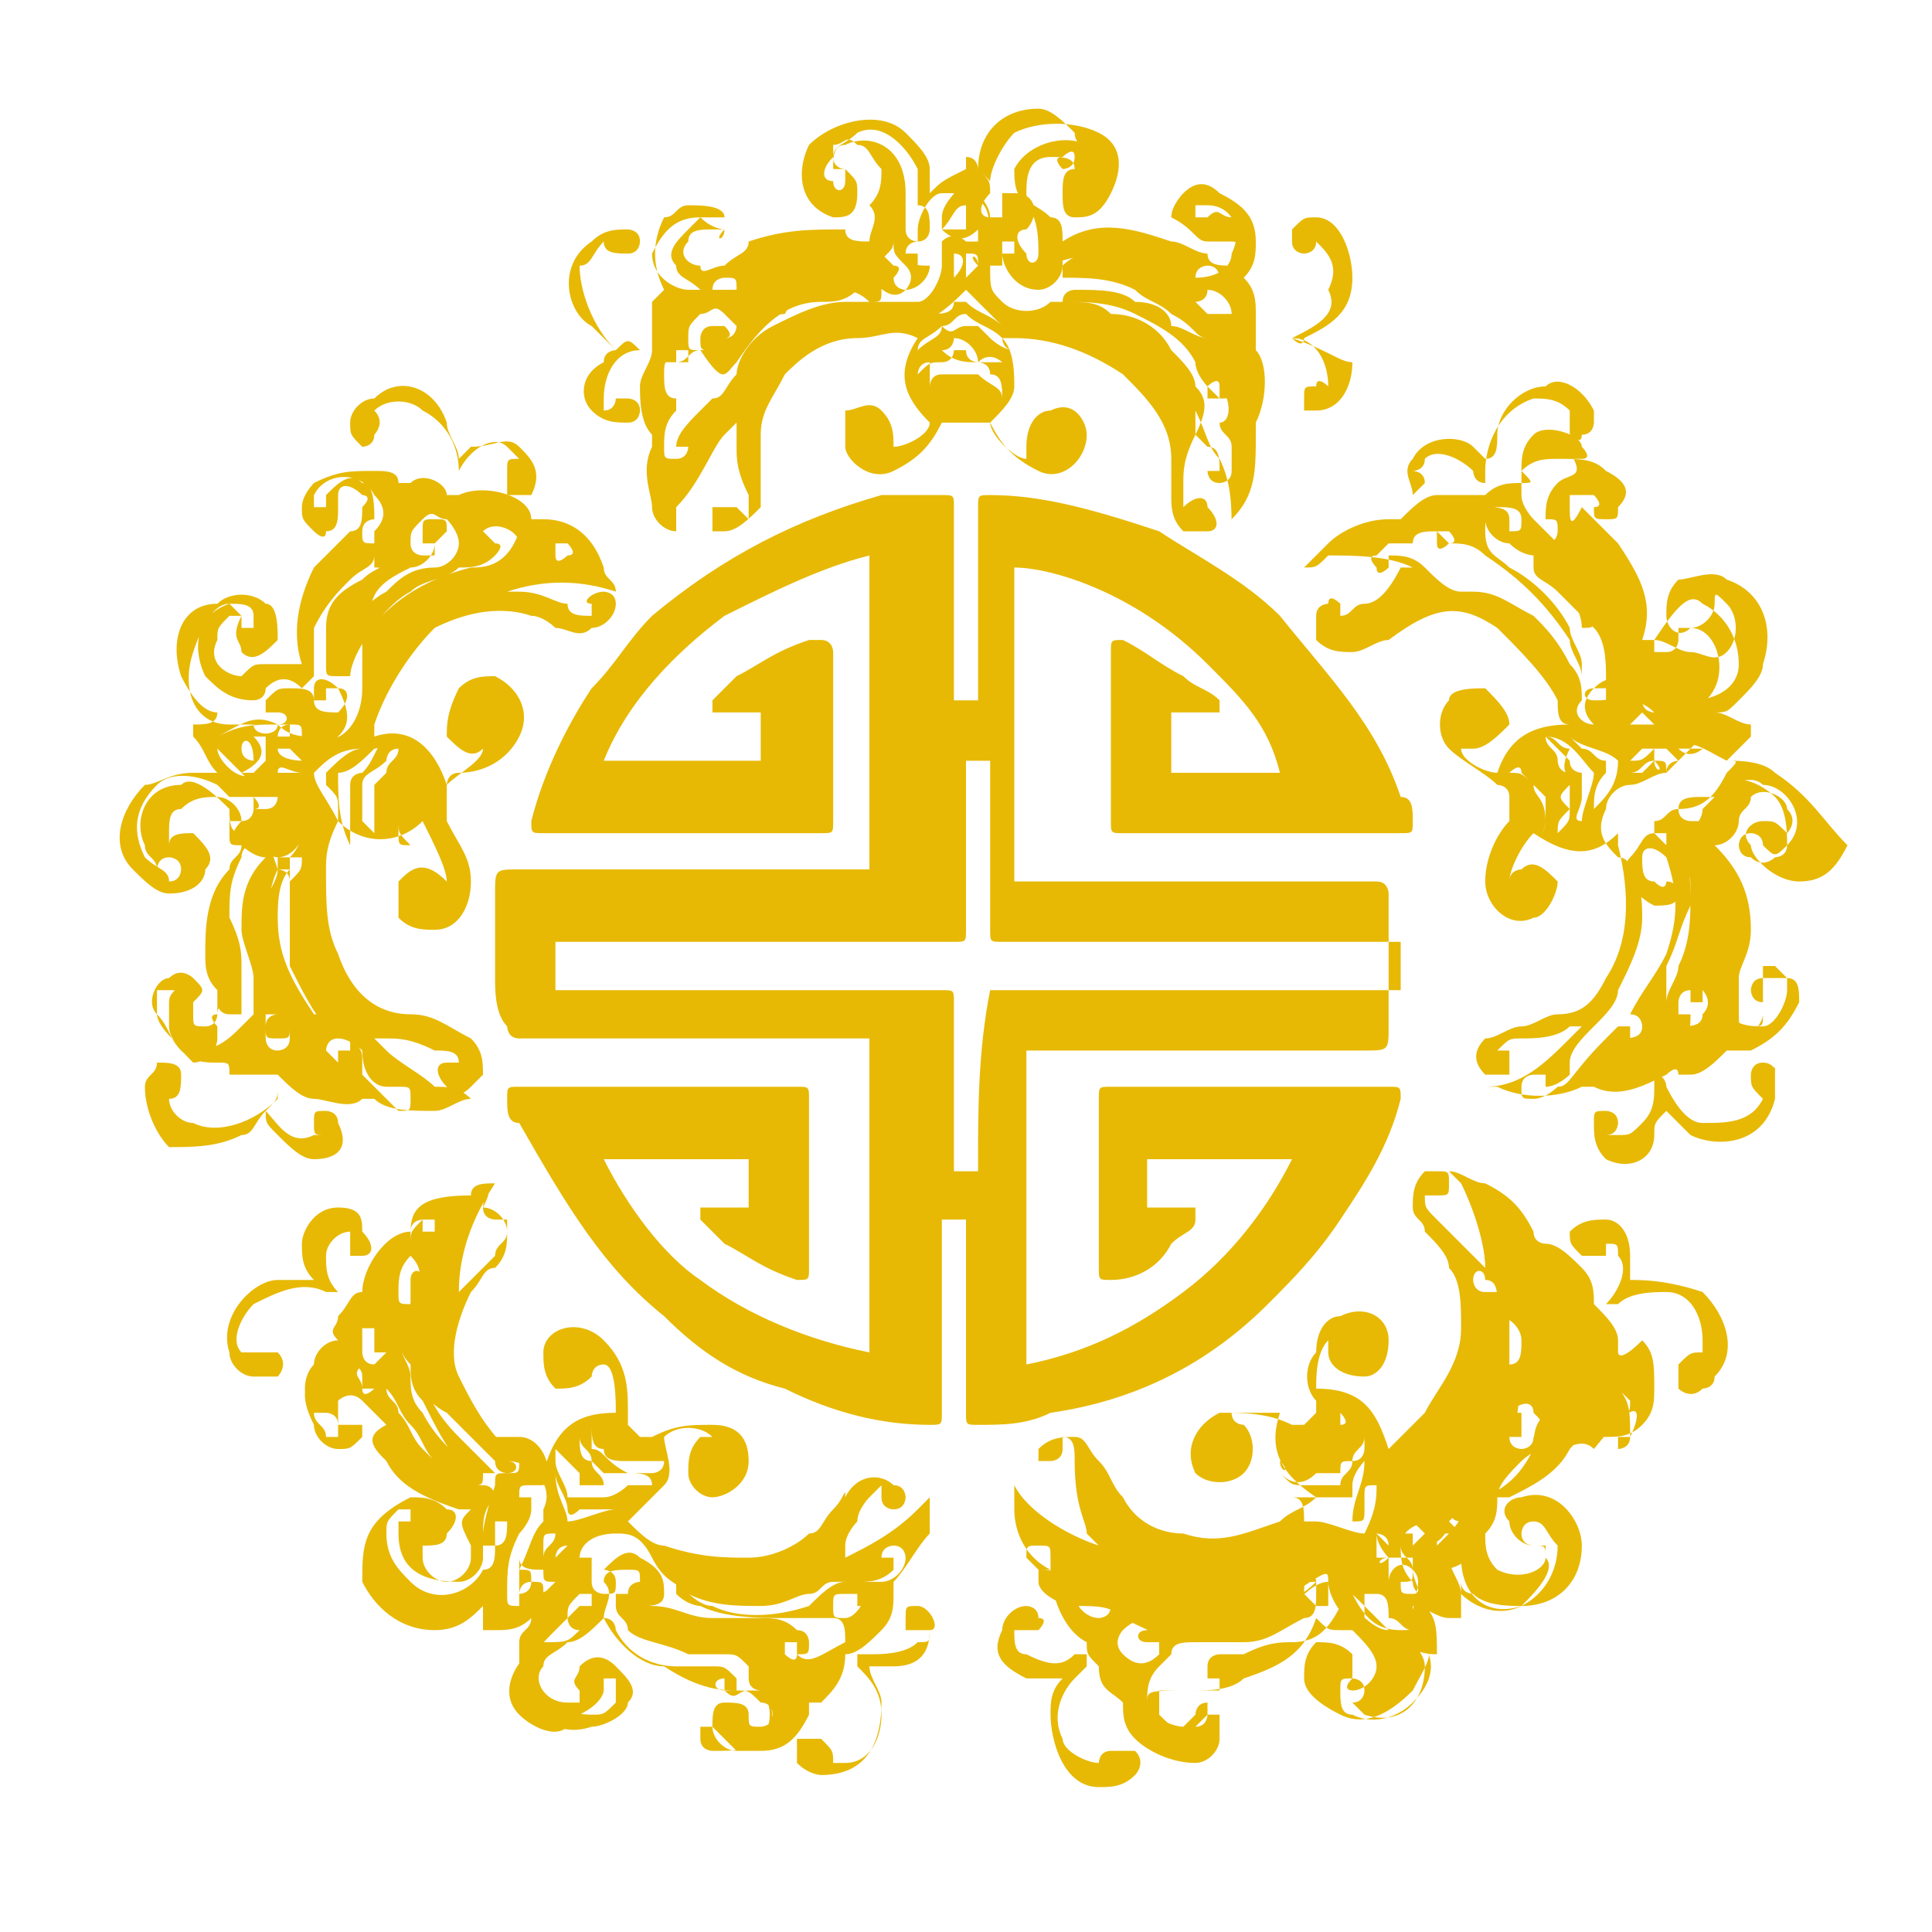 <?xml version="1.0" encoding="utf-8"?>
<!-- Generator: Adobe Illustrator 28.1.0, SVG Export Plug-In . SVG Version: 6.00 Build 0)  -->
<svg version="1.1" id="Layer_1" xmlns="http://www.w3.org/2000/svg" xmlns:xlink="http://www.w3.org/1999/xlink" x="0px" y="0px"
	 viewBox="0 0 16 16" style="enable-background:new 0 0 16 16;" xml:space="preserve">
<style type="text/css">
	.st0{fill:#E7B905;}
</style>
<g>
	<path class="st0" d="M10.5,10.8c0.2-0.2,0.4-0.4,0.6-0.7c0.2-0.3,0.4-0.6,0.5-1c0-0.1,0-0.1-0.1-0.1c-0.8,0-1.5,0-2.3,0
		c-0.1,0-0.1,0-0.1,0.1c0,0.4,0,0.9,0,1.4c0,0.1,0,0.1,0.1,0.1c0.2,0,0.4-0.1,0.5-0.3c0.1-0.1,0.2-0.1,0.2-0.2c0,0,0-0.1,0-0.1
		c0,0,0,0-0.1,0c-0.1,0-0.2,0-0.3,0c0,0,0,0,0,0V9.6h1.2c-0.2,0.4-0.5,0.8-0.9,1.1c-0.4,0.3-0.8,0.5-1.3,0.6V8.7c0,0,0,0,0,0
		c0.9,0,1.9,0,2.8,0c0.2,0,0.2,0,0.2-0.2c0-0.2,0-0.5,0-0.7c0-0.1,0-0.3,0-0.4c0,0,0-0.1-0.1-0.1c-1,0-2,0-2.9,0c0,0,0,0-0.1,0V4.7
		c0.3,0,1,0.2,1.6,0.8c0.3,0.3,0.5,0.5,0.6,0.9H9.7V5.9c0.1,0,0.2,0,0.3,0c0,0,0.1,0,0.1,0c0,0,0-0.1,0-0.1C10,5.7,9.9,5.7,9.8,5.6
		C9.6,5.5,9.5,5.4,9.3,5.3c-0.1,0-0.1,0-0.1,0.1c0,0.5,0,0.9,0,1.4c0,0.1,0,0.1,0.1,0.1c0.8,0,1.5,0,2.3,0c0.1,0,0.1,0,0.1-0.1
		c0-0.1,0-0.2-0.1-0.2c-0.2-0.6-0.6-1-1-1.5c-0.3-0.3-0.7-0.5-1-0.7C9,4.2,8.6,4.1,8.2,4.1c-0.1,0-0.1,0-0.1,0.1c0,0.5,0,1,0,1.5
		c0,0,0,0,0,0.1H7.9c0,0,0,0,0-0.1c0-0.5,0-1,0-1.5c0-0.1,0-0.1-0.1-0.1c-0.2,0-0.3,0-0.5,0C6.6,4.3,6,4.6,5.4,5.1
		C5.2,5.3,5.1,5.5,4.9,5.7C4.7,6,4.5,6.4,4.4,6.8c0,0.1,0,0.1,0.1,0.1c0.4,0,0.9,0,1.3,0c0.3,0,0.7,0,1,0c0.1,0,0.1,0,0.1-0.1
		c0-0.5,0-0.9,0-1.4c0,0,0-0.1-0.1-0.1c0,0,0,0-0.1,0C6.4,5.4,6.3,5.5,6.1,5.6C6,5.7,6,5.7,5.9,5.8c0,0,0,0.1,0,0.1c0,0,0,0,0.1,0
		c0.1,0,0.2,0,0.2,0c0,0,0,0,0.1,0v0.4H5c0.2-0.5,0.6-0.9,1-1.2c0.4-0.2,0.8-0.4,1.2-0.5v2.6c0,0,0,0-0.1,0c-0.9,0-1.9,0-2.8,0
		c-0.2,0-0.2,0-0.2,0.2c0,0.2,0,0.5,0,0.7c0,0.1,0,0.3,0.1,0.4c0,0,0,0.1,0.1,0.1c1,0,2,0,2.9,0c0,0,0,0,0,0v2.6
		c-0.5-0.1-1-0.3-1.4-0.6C5.5,10.4,5.2,10,5,9.6h1.2V10c-0.1,0-0.2,0-0.3,0c0,0-0.1,0-0.1,0c0,0,0,0.1,0,0.1
		c0.1,0.1,0.1,0.1,0.2,0.2c0.2,0.1,0.3,0.2,0.6,0.3c0.1,0,0.1,0,0.1-0.1c0-0.4,0-0.9,0-1.4c0-0.1,0-0.1-0.1-0.1c-0.8,0-1.5,0-2.3,0
		c-0.1,0-0.1,0-0.1,0.1c0,0.1,0,0.2,0.1,0.2C4.7,10,5,10.5,5.5,10.9c0.3,0.3,0.6,0.5,1,0.6c0.4,0.2,0.8,0.3,1.2,0.3
		c0.1,0,0.1,0,0.1-0.1c0-0.5,0-1,0-1.5c0,0,0,0,0-0.1h0.2c0,0,0,0,0,0.1c0,0.5,0,1,0,1.5c0,0.1,0,0.1,0.1,0.1c0.2,0,0.4,0,0.6-0.1
		C9.4,11.6,10,11.3,10.5,10.8z M8.2,8.2C8.1,8.2,8.1,8.2,8.2,8.2c-0.1,0.5-0.1,1-0.1,1.4c0,0,0,0,0,0.1h0H7.9c0,0,0,0,0-0.1
		c0-0.4,0-0.9,0-1.3c0-0.1,0-0.1-0.1-0.1c-1,0-2.1,0-3.1,0c0,0,0,0-0.1,0c0-0.1,0-0.3,0-0.4c0,0,0,0,0.1,0c1.1,0,2.1,0,3.2,0
		c0.1,0,0.1,0,0.1-0.1c0-0.4,0-0.9,0-1.3c0,0,0,0,0-0.1h0.2c0,0,0,0,0,0.1c0,0.4,0,0.9,0,1.3c0,0.1,0,0.1,0.1,0.1c1.1,0,2.1,0,3.2,0
		c0,0,0,0,0.1,0c0,0.1,0,0.3,0,0.4c0,0,0,0-0.1,0C10.3,8.2,9.2,8.2,8.2,8.2z"/>
	<path class="st0" d="M1.7,7.2c0.1-0.1,0-0.2-0.1-0.3c-0.1,0-0.2,0-0.2,0.1c0,0,0,0,0-0.1c0-0.1,0-0.2,0.1-0.2
		c0.1-0.1,0.2-0.1,0.3-0.1c0.1,0,0.2,0.1,0.2,0.2C1.9,6.9,1.9,7,2,7l0,0C2,7.1,1.9,7.1,1.9,7.2C1.7,7.4,1.7,7.7,1.7,7.9
		c0,0.1,0,0.2,0.1,0.3c0,0.1,0,0.1,0,0.2c0,0,0,0.1-0.1,0.1c-0.1,0-0.1,0-0.1-0.1c0,0,0-0.1,0-0.1c0.1-0.1,0.1-0.1,0-0.2
		c0,0-0.1-0.1-0.2,0c-0.1,0-0.2,0.2-0.1,0.3s0.1,0.2,0.2,0.3c0.1,0.1,0.2,0.1,0.3,0.1c0.1,0,0.1,0,0.1,0.1c0,0,0,0,0,0
		C2,8.9,2.1,8.9,2.3,8.9c0,0,0,0,0,0C2.4,9,2.5,9.1,2.6,9.1c0.1,0,0.3,0.1,0.4,0c0,0,0,0,0.1,0c0.1,0.1,0.3,0.1,0.5,0.1
		c0.1,0,0.2-0.1,0.3-0.1c0,0,0,0,0,0c0,0,0,0,0,0C3.8,9,3.7,9,3.6,9C3.5,8.9,3.3,8.8,3.2,8.7c0,0-0.1-0.1-0.1-0.1c0.1,0,0.1,0,0.1,0
		c0.1,0,0.2,0,0.4,0.1c0.1,0,0.2,0,0.2,0.1c0,0,0,0-0.1,0c-0.1,0-0.1,0.1,0,0.2c0,0.1,0.1,0.1,0.2,0c0,0,0.1-0.1,0.1-0.1
		c0-0.1,0-0.2-0.1-0.3C3.7,8.5,3.6,8.4,3.4,8.4C3.1,8.4,2.9,8.2,2.8,7.9C2.7,7.7,2.7,7.5,2.7,7.2c0-0.1,0-0.2,0.1-0.4
		c0.2,0.2,0.5,0.2,0.7,0C3.6,7,3.7,7.2,3.7,7.3c0,0,0,0,0,0C3.5,7.1,3.4,7.2,3.3,7.3c0,0.1,0,0.2,0,0.3c0.1,0.1,0.2,0.1,0.3,0.1
		c0.2,0,0.3-0.2,0.3-0.4c0-0.2-0.1-0.3-0.2-0.5c0,0,0,0,0-0.1c0-0.1,0-0.1,0-0.2c0,0,0-0.1,0.1-0.1c0.2,0,0.4-0.1,0.5-0.3
		c0.1-0.2,0-0.4-0.2-0.5c-0.1,0-0.2,0-0.3,0.1C3.7,5.9,3.7,6,3.7,6.1C3.8,6.2,3.9,6.3,4,6.2c0,0,0,0,0,0C4,6.3,3.8,6.4,3.7,6.5
		C3.6,6.2,3.4,6,3.1,6.1c0,0,0,0,0-0.1c0.1-0.3,0.3-0.6,0.5-0.8C3.8,5.1,4.1,5,4.4,5.1c0.1,0,0.2,0.1,0.2,0.1c0.1,0,0.2,0.1,0.3,0
		C5,5.2,5.1,5.1,5.1,5c0-0.1-0.1-0.1-0.1-0.1C4.9,4.9,4.8,5,4.9,5c0,0,0,0,0,0.1c-0.1,0-0.2,0-0.2-0.1C4.6,5,4.5,4.9,4.3,4.9
		c0,0-0.1,0-0.1,0c0,0,0,0,0,0c0.3-0.1,0.6-0.1,0.9,0c0,0,0,0,0,0c0,0,0,0,0,0c0-0.1-0.1-0.1-0.1-0.2C4.9,4.4,4.7,4.3,4.5,4.3
		c0,0,0,0-0.1,0C4.4,4.1,4,4,3.8,4.1c0,0,0,0-0.1,0C3.7,4,3.5,3.9,3.4,4c0,0,0,0-0.1,0C3.3,3.9,3.2,3.9,3.1,3.9
		c-0.2,0-0.3,0-0.5,0.1C2.6,4,2.5,4.1,2.5,4.2c0,0.1,0,0.1,0.1,0.2c0,0,0.1,0.1,0.1,0c0.1,0,0.1-0.1,0.1-0.2c0,0,0-0.1,0-0.1
		c0-0.1,0.1-0.1,0.2,0C3,4.1,3.1,4.1,3,4.2C3,4.3,3,4.4,2.9,4.4C2.8,4.5,2.7,4.6,2.6,4.7C2.5,4.9,2.4,5.2,2.5,5.5c0,0,0,0,0,0
		c-0.1,0-0.2,0-0.3,0c-0.1,0-0.1,0-0.2,0.1c-0.1,0-0.3-0.1-0.2-0.3c0-0.1,0-0.1,0.1-0.2c0,0,0.1,0,0.1,0C1.9,5.3,2,5.3,2,5.4
		c0.1,0.1,0.2,0,0.3-0.1c0-0.1,0-0.3-0.1-0.3c-0.1-0.1-0.3-0.1-0.4,0C1.5,5,1.4,5.3,1.5,5.6c0.1,0.2,0.2,0.3,0.3,0.3c0,0,0,0,0,0
		C1.8,6,1.7,6,1.6,6c0,0,0,0,0,0.1c0.1,0.1,0.1,0.2,0.2,0.3c-0.1,0-0.1,0-0.2,0c-0.2,0-0.3,0.1-0.4,0.1C1,6.7,0.9,7,1.1,7.2
		c0.1,0.1,0.2,0.2,0.3,0.2C1.6,7.4,1.7,7.3,1.7,7.2z M2.6,6.4C2.7,6.3,2.8,6.2,3,6.2c0,0,0,0,0,0C2.9,6.2,2.8,6.3,2.7,6.4
		c0,0,0,0,0,0.1c0.1,0.1,0.1,0.1,0.1,0.2c0,0,0,0.1,0,0.1C2.7,6.6,2.6,6.5,2.6,6.4z M3.5,6.3c-0.1,0-0.2,0.1-0.2,0.2
		c0,0.1-0.1,0.1,0,0.2c0,0,0,0.1,0,0.1c0,0.1,0,0.1,0.1,0.2l0,0c-0.1,0-0.1,0-0.1-0.1c0,0,0-0.1,0-0.1c0,0,0-0.1,0-0.1c0,0,0,0,0,0
		c0,0,0.1-0.1,0.1-0.1c0,0,0-0.1,0.1-0.1C3.4,6.3,3.5,6.3,3.5,6.3z M3.3,6.2C3.3,6.3,3.2,6.3,3.2,6.4c0,0-0.1,0.1-0.1,0.1
		c0,0,0,0,0,0.1c0,0,0,0.1,0,0.1c0,0.1,0,0.2,0,0.2v0C3.1,6.9,3,6.8,3,6.8c0-0.1,0-0.1,0-0.2c0,0,0-0.1,0-0.1C3,6.4,3.1,6.4,3.2,6.3
		C3.2,6.3,3.2,6.2,3.3,6.2C3.3,6.2,3.3,6.2,3.3,6.2z M3.1,6.2c0,0,0.1,0,0.1-0.1l0,0C3.1,6.2,3.1,6.3,3,6.4c0,0-0.1,0-0.1,0.1
		c0,0,0,0,0,0.1c0,0,0,0.1,0,0.1c0,0.1,0,0.2,0,0.3C2.8,6.8,2.8,6.6,2.8,6.4C2.9,6.4,3,6.3,3.1,6.2z M1.2,7.1
		C1.1,6.9,1.1,6.7,1.3,6.5c0.1-0.1,0.3-0.1,0.5,0c0,0,0.1,0.1,0.1,0.1c0.1,0,0.1,0,0.2,0c0,0,0.1,0.1,0,0.1c0,0,0,0.1-0.1,0.1
		c0,0,0,0,0,0c0,0,0,0,0,0c0,0,0,0,0,0c0,0-0.1,0-0.1,0c0,0,0,0,0,0.1c0,0.1,0,0.1,0.1,0.1c0,0,0.1,0.1,0.2,0.1c0,0,0.1,0,0.1,0
		c0.1,0,0.2,0,0.2,0c0,0.1,0,0.1-0.1,0.2c0,0,0,0-0.1,0c0,0,0,0,0,0c0,0,0,0,0.1,0c0,0,0,0,0,0c0-0.1-0.1-0.1-0.1-0.1
		C2.2,6.9,2.2,6.9,2.2,7c0,0.1,0.1,0.1,0.1,0.1c0.1,0,0.2-0.1,0.2-0.2c0.1-0.2-0.1-0.3-0.2-0.3c0,0,0,0,0,0c0,0,0,0.1-0.1,0.1
		c0,0-0.1,0-0.1,0c0,0,0-0.1,0-0.1c0,0,0,0,0.1,0c0,0,0,0,0,0c0,0,0,0,0,0c0,0,0,0,0,0c0,0,0.1,0,0.1,0c0,0,0,0,0,0c0,0,0-0.1,0-0.1
		c-0.1,0-0.1-0.1-0.2-0.1C2,6.5,1.8,6.3,1.8,6.2c0-0.1,0-0.1,0-0.1C2,6,2.1,5.9,2.3,6c0.1,0,0.1,0,0.2,0c0,0,0,0,0,0c0,0,0,0,0,0
		c0,0,0,0-0.1,0c0,0,0,0,0,0c0,0,0,0,0,0.1c0,0,0,0-0.1,0c0,0,0-0.1,0.1-0.1c0.1,0,0.1,0,0.1,0.1c0,0,0,0.1,0,0.1c0,0,0,0,0,0
		c0.1,0,0.2,0,0.3-0.1c0.1-0.1,0.1-0.2,0-0.4c-0.1-0.1-0.2-0.1-0.2,0c0,0,0,0.1,0,0.1c0,0,0.1,0,0.1,0c0,0,0,0,0,0c0,0,0,0,0-0.1
		c0,0,0,0,0.1,0c0.1,0,0.1,0.1,0,0.2c-0.1,0-0.2,0-0.2-0.1c0-0.1-0.1-0.1-0.2-0.1c-0.1,0-0.1,0-0.2,0.1c0,0,0,0.1,0,0.1
		c0,0,0,0,0.1,0c0,0,0,0,0,0c0,0,0,0,0,0c0,0,0,0,0,0c0,0,0,0,0,0c0.1,0,0.1,0.1,0,0.1c0,0.1-0.2,0.1-0.2,0c0,0,0,0,0,0
		c-0.1,0-0.2,0-0.2,0c-0.3,0-0.4-0.3-0.3-0.6C1.7,5.1,1.8,5,1.9,5c0.1,0,0.2,0,0.2,0.1c0,0,0,0.1,0,0.1c0,0-0.1,0-0.1,0
		c0,0,0,0,0-0.1c0,0,0,0,0,0C1.9,5,1.9,5,1.9,5C1.6,5.1,1.6,5.4,1.7,5.6c0.1,0.1,0.2,0.2,0.4,0.2c0,0,0.1,0,0.1-0.1
		c0.1-0.1,0.2-0.1,0.3,0c0,0,0,0,0,0c0,0,0,0,0,0c0,0,0.1-0.1,0.1-0.1c0,0,0,0,0,0c0-0.1,0-0.3,0-0.4C2.7,5,2.8,4.9,2.9,4.8
		C3,4.7,3.1,4.7,3.1,4.6c0,0,0.1-0.1,0.1-0.1c0,0,0-0.1,0-0.1c0,0-0.1,0-0.1,0.1c0,0,0,0,0,0c0,0,0,0,0,0c0,0,0,0,0,0
		C3,4.5,3,4.5,3,4.4c0-0.1,0.1-0.1,0.1-0.1c0,0,0,0,0,0c0-0.1,0-0.3-0.1-0.3C2.9,3.9,2.8,4,2.7,4.1c0,0,0,0,0,0c0,0,0,0,0,0
		c0,0.1,0,0.1,0,0.1c0,0-0.1,0-0.1,0c0,0,0-0.1,0-0.1c0,0,0,0,0,0c0.1-0.2,0.4-0.2,0.5,0c0.1,0.1,0.1,0.2,0,0.3c0,0,0,0,0,0.1
		c0,0.1,0,0.1,0,0.2C3.2,4.7,3.1,4.7,3,4.8C2.8,4.9,2.7,5,2.7,5.2c0,0.1,0,0.2,0,0.3c0,0.1,0,0.1,0.1,0.1c0,0,0,0,0.1,0l0,0
		c0-0.1,0.1-0.3,0.2-0.4C3,4.9,3.2,4.8,3.4,4.7c0.1,0,0.2-0.1,0.2-0.2c0,0,0.1-0.1,0.1-0.1c0-0.1,0-0.1-0.1-0.1
		c-0.1,0-0.1,0-0.1,0.1c0,0,0,0,0,0.1c0,0,0,0,0.1,0c0,0,0,0,0,0c0,0,0,0,0,0.1c0,0-0.1,0-0.1,0c0,0-0.1,0-0.1-0.1
		c0-0.1,0-0.1,0.1-0.2s0.1,0,0.2,0c0,0,0.1,0.1,0.1,0.2c0,0.1-0.1,0.2-0.2,0.2C3.4,4.7,3.3,4.8,3.2,4.9C3,5,2.9,5.2,2.8,5.4
		c0,0.1,0,0.1,0,0.2c0,0,0,0,0,0C3,5.3,3.2,5,3.4,4.9c0.1-0.1,0.3-0.1,0.4-0.2c0.1,0,0.2,0,0.3-0.1c0,0,0,0,0,0c0,0,0.1-0.1,0-0.1
		c0,0-0.1-0.1-0.1-0.1c0,0-0.1,0-0.1,0c0,0,0,0,0,0.1c0,0,0,0,0.1,0c0,0,0,0,0.1,0c0,0,0,0,0,0c0,0-0.1,0-0.1,0c0,0,0-0.1,0-0.1
		c0.1-0.1,0.3,0,0.3,0.1c0,0,0,0,0,0c0.1,0,0.2-0.1,0.3,0c0,0,0,0,0.1,0c0,0,0.1,0.1,0,0.1c0,0-0.1,0.1-0.1,0c0,0,0,0,0-0.1
		c0,0,0,0,0,0c0,0,0,0,0,0c0,0,0,0,0,0c0,0,0,0,0,0c0,0,0,0,0-0.1c-0.1-0.1-0.2,0-0.3,0C4.2,4.7,4,4.7,3.9,4.7C3.5,4.8,3.2,5,3,5.3
		C3,5.4,3,5.5,3,5.5c0,0.1,0,0.1,0,0.2C3,6,2.8,6.2,2.6,6.1c-0.1,0-0.2,0-0.3-0.1C2.1,6,2,6,1.8,6.1c0,0,0,0,0,0.1
		C1.9,6.3,2,6.4,2.1,6.5c0.1,0,0.1,0.1,0.2,0.1c0,0,0,0,0,0c0.1,0,0.2,0.1,0.2,0.2c0,0.1,0,0.2-0.1,0.3C2.4,7.2,2.4,7.3,2.4,7.4
		c0,0.2,0,0.4,0,0.6c0.1,0.2,0.2,0.4,0.3,0.5c0,0,0.1,0.1,0.1,0.1C2.9,8.6,3,8.7,3,8.7C3,8.9,3.1,9,3.2,9c0,0,0,0,0.1,0c0,0,0,0,0,0
		c0,0,0,0,0,0c0,0,0,0,0,0c0,0,0,0,0,0c0,0,0,0,0,0c0,0,0,0,0,0c0.1,0,0.1,0,0.1,0.1c0,0.1,0,0.1-0.1,0.1C3.2,9.1,3.1,9,3,8.9
		c0,0,0,0,0-0.1c-0.1,0.1-0.1,0.1-0.2,0c0,0-0.1-0.1-0.1-0.1c0,0,0-0.1,0.1-0.1c0.1,0,0.1,0,0.1,0c0,0,0,0,0,0.1c0,0,0,0,0,0
		c0,0,0,0-0.1,0c0,0,0,0,0,0.1c0,0.1,0.1,0.1,0.2,0.1c0,0,0,0,0-0.1c0-0.1,0-0.1-0.1-0.2C2.8,8.5,2.7,8.4,2.6,8.4
		C2.4,8.1,2.3,7.9,2.3,7.6c0-0.1,0-0.3,0.1-0.4c0,0-0.1,0-0.1,0c0,0.1-0.1,0.2-0.1,0.3c0,0.2,0,0.4,0.1,0.6c0,0.1,0.1,0.2,0.1,0.3
		c0,0.1,0,0.2,0,0.2c0,0.1-0.1,0.1-0.1,0.1c-0.1,0-0.1-0.1-0.1-0.1c0-0.1,0-0.1,0-0.2c0,0,0.1,0,0.1,0c0,0,0.1,0.1,0.1,0.1
		c0,0,0,0,0,0c0,0,0,0,0,0c0,0,0-0.1-0.1-0.1c0,0-0.1,0-0.1,0.1c0,0.1,0,0.1,0.1,0.1c0.1,0,0.1,0,0.1-0.1c0-0.1,0-0.2,0-0.3
		c0-0.1-0.1-0.2-0.1-0.3c-0.1-0.2-0.1-0.5,0-0.7c0,0,0-0.1,0-0.1c0,0,0,0,0,0c-0.1,0-0.1,0-0.1,0C2,7.3,2,7.5,2,7.7
		c0,0.1,0.1,0.3,0.1,0.4c0,0.1,0,0.2,0,0.2c0,0,0,0.1,0,0.1c0,0-0.1,0.1-0.1,0.1C1.9,8.6,1.8,8.7,1.6,8.7c-0.1,0-0.3-0.2-0.3-0.3
		c0,0,0,0,0-0.1c0,0,0-0.1,0-0.1c0,0,0,0,0.1,0s0,0,0,0.1c0,0,0,0,0,0.1c0,0,0,0.1,0,0.1c0,0.1,0.1,0.2,0.2,0.3
		c0.1,0,0.2-0.1,0.2-0.2c0,0,0-0.1,0-0.1c0,0-0.1-0.1,0-0.1c0-0.1,0.1-0.1,0.1-0.1c0,0,0,0,0,0c0,0,0,0,0,0c0,0-0.1,0-0.1,0
		c0,0,0,0.1,0.1,0.1c0,0,0.1,0,0.1,0C2,8.2,2,8.1,2,8C2,7.9,2,7.8,1.9,7.6c0-0.2,0-0.3,0.1-0.5c0-0.1,0.1-0.1,0.1-0.2c0,0,0,0,0,0
		C2.1,6.9,2,6.9,2,6.9c-0.1,0-0.1-0.1-0.1-0.2c0,0,0,0,0,0C1.8,6.6,1.6,6.4,1.5,6.5C1.2,6.5,1.1,6.8,1.2,7c0,0.1,0.1,0.1,0.1,0.2
		c0,0,0,0,0,0c0,0,0-0.1,0.1-0.1c0,0,0.1,0,0.1,0.1c0,0,0,0.1-0.1,0.1C1.4,7.2,1.3,7.2,1.2,7.1z M2.3,6.4C2.3,6.4,2.3,6.4,2.3,6.4
		C2.3,6.4,2.3,6.4,2.3,6.4C2.3,6.4,2.3,6.4,2.3,6.4C2.3,6.3,2.3,6.3,2.3,6.4c0-0.1,0.1,0,0.2,0C2.4,6.4,2.4,6.4,2.3,6.4
		C2.3,6.4,2.4,6.4,2.3,6.4C2.3,6.4,2.3,6.4,2.3,6.4z M2.3,6.2C2.3,6.2,2.3,6.2,2.3,6.2C2.3,6.2,2.3,6.2,2.3,6.2
		C2.3,6.2,2.3,6.2,2.3,6.2C2.4,6.2,2.4,6.2,2.3,6.2c0.1,0,0.1,0,0.1,0c0,0,0.1,0.1,0.1,0.1C2.5,6.3,2.3,6.3,2.3,6.2z M2.1,6.3
		c0,0-0.1,0-0.1-0.1c0,0,0,0,0,0C2,6.1,2.1,6.1,2.1,6.3L2.1,6.3C2,6.2,2,6.2,2.1,6.3z M2.1,6.1c0,0,0.1,0,0.1,0l0,0v0.2
		c0,0-0.1,0.1-0.1,0.1c0,0,0,0-0.1,0C2.2,6.3,2.2,6.2,2.1,6.1z"/>
	<path class="st0" d="M14.7,6.4c-0.1-0.1-0.3-0.1-0.4-0.1c0,0,0,0,0,0c0,0,0.1-0.1,0.1-0.1c0,0,0.1-0.1,0.1-0.1c0,0,0-0.1,0-0.1
		c-0.1,0-0.2-0.1-0.3-0.1c0.1,0,0.1,0,0.2-0.1c0.1-0.1,0.2-0.2,0.2-0.3c0.1-0.3,0-0.6-0.3-0.7c-0.1-0.1-0.3,0-0.4,0
		c-0.1,0.1-0.1,0.2-0.1,0.3c0,0.1,0.1,0.2,0.2,0.1c0.1,0,0.2-0.1,0.2-0.2c0-0.1,0-0.1,0.1,0c0.1,0.1,0.1,0.3,0,0.4
		c-0.1,0.1-0.2,0-0.3,0c-0.1,0-0.2-0.1-0.3-0.1c0,0,0,0-0.1,0c0,0,0,0,0,0c0.1-0.3,0-0.5-0.2-0.8c-0.1-0.1-0.2-0.2-0.3-0.3
		C13,4.4,13,4.3,13,4.2c0-0.1,0-0.1,0-0.1c0.1,0,0.1,0,0.2,0c0,0,0.1,0.1,0,0.1c0,0,0,0,0,0c0,0.1,0,0.1,0.1,0.1
		c0.1,0,0.1,0,0.1-0.1c0.1-0.1,0.1-0.2-0.1-0.3c-0.1-0.1-0.2-0.1-0.4-0.1c-0.1,0-0.2,0-0.3,0.1C12.7,4,12.7,4,12.6,4
		c-0.1,0-0.2,0-0.3,0.1c0,0,0,0-0.1,0c-0.1,0-0.2,0-0.3,0c-0.1,0-0.2,0.1-0.3,0.2c0,0,0,0-0.1,0c-0.2,0-0.4,0.1-0.5,0.2
		c-0.1,0.1-0.1,0.1-0.2,0.2c0,0,0,0,0,0c0,0,0,0,0,0c0.1,0,0.1,0,0.2-0.1c0.2,0,0.5,0,0.7,0.1c0,0,0,0,0,0c-0.1,0-0.1,0-0.1,0
		C11.5,4.9,11.4,5,11.3,5c-0.1,0-0.1,0.1-0.2,0.1c0,0,0,0,0,0c0,0,0-0.1,0-0.1c0,0-0.1-0.1-0.1,0c0,0-0.1,0-0.1,0.1
		c0,0.1,0,0.1,0,0.2c0.1,0.1,0.2,0.1,0.3,0.1c0.1,0,0.2-0.1,0.3-0.1C11.9,5,12.1,5,12.4,5.2c0.2,0.2,0.4,0.4,0.5,0.6
		c0,0.1,0,0.2,0.1,0.2c-0.3,0-0.5,0.1-0.6,0.4c-0.1,0-0.3-0.1-0.3-0.2c0,0,0,0,0.1,0c0.1,0,0.2-0.1,0.3-0.2c0-0.1-0.1-0.2-0.2-0.3
		c-0.1,0-0.3,0-0.3,0.1c-0.1,0.1-0.1,0.3,0,0.4c0.1,0.1,0.3,0.2,0.4,0.3c0,0,0.1,0,0.1,0.1c0,0,0,0.1,0,0.1c0,0,0,0.1,0,0.1
		c-0.1,0.1-0.2,0.3-0.2,0.5c0,0.2,0.2,0.4,0.4,0.3c0.1,0,0.2-0.2,0.2-0.3c-0.1-0.1-0.2-0.2-0.3-0.1c0,0-0.1,0-0.1,0.1
		c0-0.1,0.1-0.3,0.2-0.4c0.3,0.2,0.5,0.2,0.7,0c0,0,0,0,0,0.1c0.1,0.4,0.1,0.8-0.1,1.1c-0.1,0.2-0.2,0.3-0.4,0.3
		c-0.1,0-0.2,0.1-0.3,0.1c-0.1,0-0.2,0.1-0.3,0.1c-0.1,0.1-0.1,0.2,0,0.3c0.1,0,0.1,0,0.2,0c0-0.1,0-0.1,0-0.2c0,0,0,0-0.1,0
		c0.1-0.1,0.1-0.1,0.2-0.1c0.1,0,0.3,0,0.4-0.1c0,0,0.1,0,0.1,0c0,0,0,0,0,0c0,0-0.1,0.1-0.1,0.1c-0.2,0.2-0.4,0.4-0.7,0.4
		c0,0,0,0,0,0c0,0,0,0,0,0c0,0,0,0,0.1,0c0.2,0.1,0.5,0.1,0.7,0c0,0,0.1,0,0.1,0c0.2,0.1,0.4,0,0.6-0.1c0,0,0.1-0.1,0.1,0
		c0,0,0,0,0.1,0c0.1,0,0.2-0.1,0.3-0.2c0.1,0,0.2,0,0.2,0c0.2-0.1,0.3-0.2,0.4-0.4c0-0.1,0-0.2-0.1-0.2c-0.1,0-0.1,0-0.2,0
		c-0.1,0-0.1,0.1-0.1,0.1c0,0,0,0.1,0.1,0.1c0,0,0,0,0,0.1c0,0.1,0,0.1-0.1,0.1c-0.1,0-0.1,0-0.1-0.1c0-0.1,0-0.2,0-0.3
		c0-0.1,0.1-0.2,0.1-0.4c0-0.3-0.1-0.5-0.3-0.7c0,0,0,0,0,0c0.1,0,0.2-0.1,0.2-0.2c0-0.1,0.1-0.1,0.1-0.2c0.1-0.1,0.3,0,0.3,0.1
		c0.1,0.1,0,0.2,0,0.2c0,0,0,0,0,0c-0.1-0.1-0.1-0.1-0.2-0.1c-0.1,0-0.2,0.1-0.1,0.2c0,0.1,0.2,0.3,0.4,0.3c0.2,0,0.3-0.1,0.4-0.3
		C15.1,6.8,15,6.6,14.7,6.4z M12.8,6.8C12.8,6.8,12.8,6.8,12.8,6.8c0,0.1-0.1,0.2-0.1,0.2C12.8,6.9,12.8,6.8,12.8,6.8
		c0-0.2-0.1-0.2-0.1-0.3c-0.1-0.1-0.1-0.1-0.2-0.1c0,0,0.1-0.1,0.1,0c0,0,0.1,0.1,0.1,0.1c0,0,0.1,0.1,0.1,0.1c0,0,0,0,0,0
		C12.8,6.6,12.8,6.7,12.8,6.8z M13,6.7c0,0.1,0,0.1-0.1,0.2c0,0,0,0,0,0l0,0C12.9,6.8,12.9,6.8,13,6.7c-0.1-0.1-0.1-0.1,0-0.2
		c0,0,0,0,0-0.1c-0.1,0-0.1-0.1-0.1-0.1c0-0.1-0.1-0.1-0.1-0.2c0,0,0,0,0,0c0.1,0,0.1,0.1,0.2,0.1C12.9,6.4,13,6.4,13,6.5
		C13,6.6,13,6.6,13,6.7z M13.1,6.8C13.1,6.8,13,6.8,13.1,6.8c-0.1,0,0-0.1,0-0.2c0,0,0-0.1,0-0.1c0,0,0-0.1,0-0.1c0,0-0.1,0-0.1-0.1
		c-0.1-0.1-0.1-0.1-0.2-0.2c0.2,0,0.3,0.2,0.4,0.3C13.2,6.5,13.1,6.7,13.1,6.8z M13.2,6.7C13.2,6.7,13.2,6.7,13.2,6.7
		c0-0.1,0-0.2,0.1-0.3c0,0,0-0.1,0-0.1c-0.1,0-0.1-0.1-0.2-0.1c0,0-0.1-0.1-0.1-0.1c0.1,0.1,0.3,0.1,0.4,0.2l0,0
		C13.4,6.5,13.3,6.6,13.2,6.7z M14.8,7c0,0.1-0.1,0.1-0.1,0.1c0,0-0.1,0.1-0.2,0c-0.1,0-0.1-0.1-0.1-0.1c0,0,0-0.1,0.1-0.1
		c0,0,0.1,0,0.1,0.1c0,0,0,0,0,0C14.7,7.1,14.7,7.1,14.8,7c0-0.1,0-0.3-0.1-0.4c-0.1-0.1-0.3-0.2-0.4-0.1c0,0-0.1,0-0.1,0.1
		c0,0-0.1,0.1-0.1,0.1c0,0.1-0.1,0.2-0.2,0.2c0,0,0,0-0.1,0c0,0,0,0.1,0,0.1c0,0,0,0,0,0C14,7.2,14,7.3,14.1,7.5
		c0,0.2,0,0.3-0.1,0.5c0,0.1,0,0.1,0,0.2c0,0,0,0.1,0,0.1c0,0,0,0,0.1,0c0,0,0-0.1,0-0.1c0,0,0,0,0,0c0,0,0,0,0,0c0,0,0,0,0,0
		c0,0,0.1,0,0.1,0.1c0,0.1,0,0.1-0.1,0.1c0,0,0,0,0,0c0,0.1,0.1,0.1,0.2,0.2c0.1,0.1,0.3-0.1,0.3-0.2c0-0.1,0-0.1,0-0.2
		c0,0,0,0,0-0.1c0,0,0,0,0-0.1c0,0,0,0,0.1,0c0,0,0.1,0.1,0.1,0.1c0,0,0,0.1,0,0.1c0,0.1-0.1,0.3-0.2,0.3c-0.1,0-0.3,0-0.3-0.2
		c0,0,0-0.1-0.1-0.1c0,0,0-0.1-0.1-0.1c0-0.1,0-0.2,0-0.4c0-0.1,0.1-0.3,0-0.4c0-0.1-0.1-0.2-0.1-0.3c0,0-0.1-0.1-0.1,0c0,0,0,0,0,0
		c0.1,0.1,0.1,0.3,0.1,0.4c0,0.2,0,0.4-0.1,0.6c0,0.1-0.1,0.2-0.1,0.3c0,0,0,0.1,0,0.2c0,0.1,0.1,0.1,0.1,0.1c0.1,0,0.1-0.1,0.1-0.2
		c0,0,0,0-0.1,0c0,0,0,0,0,0c0,0,0,0,0,0c0,0,0,0,0-0.1c0,0,0-0.1,0.1-0.1c0,0,0.1,0,0.1,0c0,0,0.1,0.1,0,0.2c0,0.1-0.1,0.1-0.2,0.1
		c-0.1,0-0.1,0-0.1-0.1c0-0.1,0-0.3,0-0.4c0.1-0.2,0.1-0.3,0.2-0.5c0-0.2,0-0.4-0.1-0.5c0,0,0-0.1-0.1,0c0,0,0,0,0,0.1
		c0.1,0.3,0.1,0.5,0,0.8c-0.1,0.2-0.2,0.3-0.3,0.5c-0.1,0.1-0.1,0.1-0.2,0.2c0,0,0,0,0,0c0,0.1,0,0.1,0,0.1c0.1,0,0.2,0,0.2-0.1
		c0,0,0-0.1,0-0.1c0,0,0,0-0.1,0c0,0,0,0,0,0c0,0,0,0,0,0c0,0,0,0,0,0c0,0,0.1-0.1,0.1-0.1c0.1,0,0.1,0.1,0.1,0.1
		c0,0.1-0.1,0.1-0.2,0.1c-0.1,0-0.1,0-0.1,0C13,8.9,13,9,12.9,9c0,0-0.1,0.1-0.2,0.1c-0.1,0-0.1,0-0.1-0.1c0-0.1,0.1-0.1,0.1-0.1
		c0,0,0,0,0.1,0c0,0,0,0,0,0c0,0,0,0,0,0c0,0,0,0,0,0c0,0,0,0,0,0.1c0,0,0,0,0,0c0.1,0,0.2-0.1,0.2-0.1c0,0,0-0.1,0-0.1
		c0-0.1,0.1-0.2,0.2-0.3c0.1-0.1,0.2-0.2,0.2-0.3c0.1-0.2,0.2-0.4,0.2-0.6c0-0.1,0-0.3-0.1-0.4c0,0,0-0.1-0.1-0.1
		c-0.1-0.1-0.2-0.2-0.1-0.4c0-0.1,0.1-0.2,0.2-0.2c0,0,0,0,0,0c0.1,0,0.2-0.1,0.3-0.1c0.1-0.1,0.2-0.2,0.3-0.3c0,0,0,0,0-0.1
		C14,6,13.9,6,13.7,6c-0.1,0-0.1,0-0.2,0c0,0,0,0,0,0c-0.1,0.1-0.2,0-0.3,0C13.1,6,13,5.9,13.1,5.8c0-0.1,0-0.2-0.1-0.3
		c-0.1-0.2-0.2-0.3-0.3-0.4c-0.2-0.1-0.3-0.2-0.5-0.2c0,0-0.1,0-0.1,0c-0.1,0-0.2-0.1-0.3-0.2c-0.1-0.1-0.2-0.1-0.3-0.1c0,0,0,0,0,0
		c0,0,0,0,0,0c0,0,0,0,0,0c0,0,0,0,0,0c0,0,0,0,0,0c0,0,0,0,0,0c0,0,0,0,0,0.1c0,0-0.1,0.1-0.1,0c0,0-0.1-0.1,0-0.1
		c0,0,0.1-0.1,0.1-0.1c0.1,0,0.1,0,0.2,0c0-0.1,0.1-0.1,0.2-0.1c0,0,0.1,0,0.1,0c0,0,0.1,0.1,0,0.1c0,0-0.1,0.1-0.1,0c0,0,0,0,0-0.1
		c0,0,0,0,0.1,0c0,0,0.1,0,0.1,0c0,0,0-0.1,0-0.1c0,0-0.2,0-0.2,0c0,0,0,0.1,0,0.1c0,0,0.1,0.1,0.1,0.1c0.1,0,0.2,0,0.3,0.1
		C12.6,4.8,12.8,5,13,5.3c0,0.1,0.1,0.2,0.1,0.3l0,0c0,0,0,0,0-0.1c0-0.1-0.1-0.2-0.1-0.3c-0.1-0.2-0.3-0.4-0.5-0.5
		c-0.1-0.1-0.2-0.1-0.2-0.3c0-0.1,0-0.2,0.1-0.2c0.1,0,0.2,0,0.2,0.1c0,0.1,0,0.1-0.1,0.1c0,0-0.1,0-0.1,0c0,0,0,0,0,0c0,0,0,0,0,0
		c0,0,0,0,0.1,0c0,0,0-0.1,0-0.1c0-0.1-0.1-0.1-0.2-0.1c-0.1,0-0.1,0.1,0,0.1c0,0.1,0.1,0.2,0.2,0.2c0.1,0.1,0.2,0.1,0.2,0.1
		c0.2,0.2,0.4,0.4,0.4,0.6c0,0,0,0,0,0c0,0,0,0,0,0c0,0,0,0,0,0c0.1,0,0.1,0,0.1-0.1c0-0.2-0.1-0.4-0.2-0.5
		c-0.1-0.1-0.2-0.2-0.3-0.3c0,0-0.1-0.1-0.1-0.2c0,0,0-0.1,0-0.1c0,0,0-0.1,0-0.1c0-0.1,0-0.2,0.1-0.3c0.1-0.1,0.4,0,0.4,0.1
		c0,0,0,0,0,0c0,0,0.1,0.1,0,0.1c0,0,0,0-0.1,0s0,0-0.1,0c0,0,0,0,0-0.1c0,0,0-0.1,0-0.1C13.2,4,13,3.9,12.9,4
		c-0.1,0.1-0.1,0.2-0.1,0.3c0,0,0,0,0,0c0.1,0,0.1,0,0.1,0.1c0,0,0,0.1-0.1,0.1c0,0,0,0,0,0c0,0,0,0,0,0c0,0,0,0,0,0
		c0,0,0-0.1-0.1,0c0,0,0,0,0,0.1c0,0,0,0.1,0,0.1c0,0.1,0.1,0.1,0.2,0.2c0.1,0.1,0.2,0.2,0.3,0.3c0.1,0.1,0.1,0.3,0.1,0.4
		c0,0.1,0,0.1,0,0.2c0,0,0,0,0,0c0,0,0.1,0,0.1,0c0.1,0,0.2,0,0.3,0.1c0,0,0,0,0,0c0.2,0,0.4,0,0.5-0.2c0.1-0.2,0-0.5-0.2-0.5
		c0,0-0.1,0-0.1,0c0,0,0,0.1,0,0.1c0,0,0,0.1-0.1,0.1c0,0-0.1,0-0.1,0c0,0,0-0.1,0-0.1C13.9,5,14,4.9,14.1,5
		c0.2,0.1,0.3,0.3,0.3,0.5c0,0.2-0.2,0.3-0.4,0.3c-0.1,0-0.1,0-0.2,0c0,0.1-0.1,0.1-0.1,0.1c0,0-0.1,0-0.1-0.1c0,0,0-0.1,0-0.1
		c0,0,0,0,0,0c0,0,0,0,0,0c0,0,0,0,0,0c0,0,0,0,0,0c0,0,0,0,0,0c0,0,0.1,0,0.1,0c0,0,0-0.1,0-0.1c0,0-0.1,0-0.1,0
		c-0.1,0-0.2,0-0.2,0.1c0,0.1-0.1,0.1-0.2,0.1c-0.1,0-0.1-0.1,0-0.1c0,0,0,0,0.1,0c0,0,0,0,0,0c0,0,0,0,0,0.1c0,0,0,0,0,0
		c0,0,0.1,0,0.1,0c0,0,0-0.1,0-0.1c0-0.1-0.1-0.1-0.2,0c-0.1,0.1-0.1,0.2,0,0.3c0.1,0.1,0.2,0.2,0.3,0.1c0,0,0,0,0,0c0,0,0,0,0,0
		c0,0,0-0.1,0-0.1c0,0,0.1-0.1,0.1-0.1c0,0,0,0,0.1,0.1c0,0,0,0,0,0.1c0,0,0,0,0,0c0,0,0,0,0,0c0,0,0,0,0,0c0,0-0.1,0-0.1,0
		c0,0,0,0.1,0,0.1c0,0,0.1,0,0.1,0c0,0,0.1,0,0.1,0c0.2-0.1,0.3,0,0.5,0.1c0.1,0,0.1,0,0,0.1c-0.1,0.2-0.2,0.3-0.4,0.3
		c-0.1,0-0.1,0.1-0.2,0.1c0,0,0,0,0,0.1c0,0,0,0,0,0c0,0,0,0,0.1,0c0,0,0,0,0,0c0,0,0,0,0,0c0,0,0,0,0.1,0c0.1,0,0.1,0.1,0,0.1
		c0,0-0.1,0-0.1,0c0,0-0.1-0.1-0.1-0.1c0,0,0,0,0,0c-0.1,0-0.1,0.1-0.2,0.2c-0.1,0.1,0,0.3,0.2,0.4c0.1,0,0.2,0,0.2-0.1
		c0,0,0-0.1-0.1-0.1c0,0-0.1,0-0.1,0c0,0,0,0,0,0c0,0,0,0,0,0c0,0,0.1,0,0.1,0c0,0,0,0.1-0.1,0c-0.1,0-0.1-0.1-0.1-0.2
		c0-0.1,0.1-0.1,0.2,0c0.1,0.1,0.3,0,0.3-0.2c0,0,0-0.1,0-0.1c0,0-0.1,0-0.1,0c0,0,0,0,0,0c0,0,0,0,0,0c0,0,0,0,0,0c0,0,0,0,0,0
		c0,0-0.1,0-0.1-0.1c0-0.1,0.1-0.1,0.2-0.1c0,0,0,0,0.1,0c0.1-0.1,0.3-0.2,0.4-0.1C14.8,6.5,15,6.8,14.8,7z M13.7,6.2
		C13.7,6.2,13.7,6.2,13.7,6.2c-0.1,0.1-0.1,0.1-0.2,0.1c0,0,0,0,0,0c0,0,0.1-0.1,0.1-0.1c0,0,0,0,0,0C13.6,6.2,13.6,6.2,13.7,6.2
		C13.6,6.2,13.6,6.2,13.7,6.2C13.7,6.2,13.7,6.2,13.7,6.2C13.7,6.2,13.7,6.2,13.7,6.2C13.7,6.2,13.7,6.2,13.7,6.2z M13.7,6.3
		C13.7,6.3,13.7,6.4,13.7,6.3C13.8,6.4,13.7,6.4,13.7,6.3C13.7,6.4,13.7,6.4,13.7,6.3C13.7,6.4,13.7,6.4,13.7,6.3
		c-0.1,0.1-0.1,0.1-0.1,0.1v0c0,0-0.1,0-0.1,0c0,0,0,0,0,0C13.6,6.4,13.6,6.3,13.7,6.3C13.7,6.3,13.7,6.3,13.7,6.3z M13.9,6.3
		c0,0-0.1,0-0.1,0.1c0-0.1,0-0.1-0.1-0.1V6.1c0,0,0.1,0,0.1,0c0,0.1,0,0.1,0,0.1C13.9,6.3,13.9,6.3,13.9,6.3z M13.9,6.2
		c0,0,0.1,0,0.2,0c0,0,0,0,0,0C14.1,6.2,14,6.3,13.9,6.2C14,6.2,14,6.2,13.9,6.2z"/>
	<path class="st0" d="M6.7,14.1c0,0,0.1,0,0.1,0C6.9,14,7,13.9,7,13.7c0,0,0,0,0,0c0.1,0,0.2-0.1,0.3-0.2c0.1-0.1,0.1-0.2,0.1-0.3
		c0,0,0-0.1,0-0.1c0.1-0.1,0.2-0.3,0.3-0.4c0-0.1,0-0.2,0-0.3c0,0,0,0,0,0c0,0,0,0,0,0c0,0-0.1,0.1-0.1,0.1
		c-0.2,0.2-0.4,0.3-0.6,0.4c0,0,0,0,0,0c0,0,0,0,0-0.1c0-0.1,0.1-0.2,0.1-0.2c0-0.1,0.1-0.2,0.1-0.2c0,0,0.1-0.1,0.1-0.1
		c0,0,0,0.1,0,0.1c0,0.1,0.1,0.1,0.1,0.1c0.1,0,0.1-0.1,0.1-0.1c0,0,0-0.1-0.1-0.1c-0.1-0.1-0.3-0.1-0.4,0.1C7,12.3,7,12.4,6.9,12.5
		c-0.1,0.1-0.1,0.2-0.2,0.2c-0.1,0.1-0.3,0.2-0.5,0.2c-0.2,0-0.4,0-0.7-0.1c-0.1,0-0.2-0.1-0.3-0.2c0.1-0.1,0.2-0.2,0.3-0.3
		c0.1-0.1,0-0.3,0-0.4c0.1-0.1,0.3-0.1,0.4,0c0,0,0,0-0.1,0c-0.1,0.1-0.1,0.2-0.1,0.3c0,0.1,0.1,0.2,0.2,0.2c0.1,0,0.3-0.1,0.3-0.3
		c0-0.2-0.1-0.3-0.3-0.3c-0.2,0-0.3,0-0.5,0.1c0,0,0,0-0.1,0c0,0-0.1-0.1-0.1-0.1c0,0,0-0.1,0-0.1c0-0.2,0-0.4-0.2-0.6
		c-0.2-0.2-0.5-0.1-0.5,0.1c0,0.1,0,0.2,0.1,0.3c0.1,0,0.2,0,0.3-0.1c0,0,0-0.1,0.1-0.1c0.1,0,0.1,0.3,0.1,0.4
		c-0.3,0-0.5,0.1-0.6,0.5l0,0c-0.1-0.1-0.2-0.1-0.3-0.2c-0.2-0.2-0.3-0.4-0.4-0.6c-0.1-0.2,0-0.5,0.1-0.7c0.1-0.1,0.1-0.2,0.2-0.2
		c0.1-0.1,0.1-0.2,0.1-0.3c0-0.1-0.1-0.2-0.2-0.2C4.1,9.8,4,9.9,4,10c0,0.1,0.1,0.1,0.1,0.1c0,0,0,0,0.1,0c0,0,0,0,0,0.1
		c0,0.1-0.1,0.1-0.1,0.2c-0.1,0.1-0.2,0.2-0.2,0.2c0,0-0.1,0.1-0.1,0.1c0,0,0,0,0,0c0-0.3,0.1-0.6,0.3-0.9c0,0,0,0,0,0c0,0,0,0,0,0
		c-0.1,0-0.2,0-0.2,0.1C3.5,9.9,3.4,10,3.4,10.2c0,0,0,0,0,0c-0.2,0-0.4,0.3-0.4,0.5c0,0,0,0,0,0c-0.1,0-0.1,0.1-0.2,0.2
		c0,0.1-0.1,0.1,0,0.2c-0.1,0-0.2,0.1-0.2,0.2c-0.1,0.2-0.1,0.3,0,0.5c0,0.1,0.1,0.2,0.2,0.2c0.1,0,0.1,0,0.2-0.1c0-0.1,0-0.1,0-0.1
		c0,0-0.1,0-0.1,0c0,0,0,0-0.1,0c0,0,0-0.1,0-0.2c0,0,0.1-0.1,0.2,0c0.1,0.1,0.1,0.1,0.2,0.2C3,11.9,3.1,12,3.2,12.1
		c0.1,0.2,0.3,0.3,0.6,0.4c0,0,0.1,0,0.1,0c-0.1,0.1-0.1,0.1,0,0.3c0,0,0,0.1,0,0.1c0,0.1-0.1,0.2-0.2,0.2c-0.1,0-0.2-0.1-0.2-0.2
		c0-0.1,0-0.1,0-0.1c0.1,0,0.2,0,0.2-0.1c0.1-0.1,0.1-0.2,0-0.2c-0.1-0.1-0.2-0.1-0.3-0.1C3,12.6,3,12.8,3,13.1
		c0.1,0.2,0.3,0.4,0.6,0.4c0.2,0,0.3-0.1,0.4-0.2c0,0,0,0,0-0.1c0,0.1,0,0.1,0,0.2c0,0,0,0.1,0,0.1c0,0,0,0,0.1,0
		c0.1,0,0.2,0,0.3-0.1c0,0.1-0.1,0.1-0.1,0.2c0,0.1,0,0.2,0,0.3c0.1,0.3,0.3,0.5,0.6,0.4c0.1,0,0.3-0.1,0.3-0.2
		c0.1-0.1,0-0.2-0.1-0.3c-0.1-0.1-0.2-0.1-0.3,0c0,0.1-0.1,0.1,0,0.2c0,0,0,0.1,0,0.1c0,0,0,0-0.1,0c-0.2,0-0.3-0.2-0.2-0.3
		c0-0.1,0.1-0.1,0.2-0.2c0.1,0,0.2-0.1,0.3-0.2c0,0,0,0,0,0c0.1,0.2,0.3,0.4,0.5,0.4C5.8,14,6,14,6.1,14c0.1,0,0.1,0,0.2,0.1
		c0.1,0,0.1,0.1,0.1,0.1c0,0.1-0.1,0.1-0.1,0.1c-0.1,0-0.1,0-0.1-0.1c0-0.1-0.1-0.1-0.2-0.1c-0.1,0-0.1,0.1-0.1,0.2
		c0,0.1,0.1,0.2,0.2,0.2c0.1,0,0.1,0,0.2,0c0.2,0,0.3-0.1,0.4-0.3C6.7,14.2,6.7,14.1,6.7,14.1z M4.9,11.8L4.9,11.8
		c0,0.1,0,0.2,0.1,0.2c0,0.1,0.1,0.1,0.2,0.1c0.1,0,0.2,0,0.3,0c0,0.1-0.1,0.1-0.1,0.1c0,0-0.1,0-0.1,0c0,0-0.1,0-0.1,0c0,0,0,0,0,0
		C5,12.1,5,12,4.9,12c0,0,0,0,0-0.1C4.9,11.8,4.9,11.8,4.9,11.8z M4.8,11.9L4.8,11.9c0,0.1,0.1,0.1,0.1,0.2c0,0,0.1,0.1,0.1,0.1
		c0,0,0,0,0.1,0c0,0,0.1,0,0.1,0c0.1,0,0.2,0,0.2,0.1c0,0-0.1,0-0.1,0c0,0-0.1,0-0.1,0c-0.1,0-0.1,0-0.2,0c0-0.1-0.1-0.1-0.1-0.2
		C4.8,12.1,4.8,12,4.8,11.9C4.8,11.9,4.8,11.9,4.8,11.9z M4.8,12.2c0,0,0,0.1,0,0.1c0,0,0,0,0.1,0c0,0,0.1,0,0.1,0
		c0.1,0,0.2,0,0.2,0c0,0-0.1,0.1-0.2,0.1c-0.1,0-0.2,0-0.3,0c0-0.1-0.1-0.2-0.1-0.3c0,0,0-0.1,0-0.1C4.7,12.1,4.8,12.2,4.8,12.2z
		 M4.6,12.2c0,0.1,0.1,0.2,0.1,0.3c0,0,0,0.1,0.1,0c0.1,0,0.1,0,0.2,0c0,0,0.1,0,0.1,0v0c-0.1,0-0.3,0.1-0.4,0.1
		C4.7,12.5,4.6,12.4,4.6,12.2C4.6,12.2,4.6,12.2,4.6,12.2z M4.6,12.9C4.6,12.9,4.6,12.9,4.6,12.9C4.6,12.9,4.6,13,4.6,12.9
		C4.6,13,4.6,13,4.6,12.9C4.6,12.9,4.6,12.9,4.6,12.9c0,0,0-0.1,0.1-0.1L4.6,12.9C4.7,12.9,4.6,12.9,4.6,12.9z M4.3,13
		c0,0,0-0.1,0-0.1c0,0.1,0.1,0.1,0.2,0.1c0,0.1,0,0.1,0.1,0.1h0c0,0-0.1,0.1-0.1,0.1c0-0.1,0-0.1-0.1-0.1C4.4,13,4.4,13,4.3,13z
		 M4.4,13.1c0,0.1-0.1,0.1-0.1,0.1C4.3,13.2,4.3,13.1,4.4,13.1C4.4,13.1,4.4,13.1,4.4,13.1C4.4,13.1,4.4,13.1,4.4,13.1z M4.6,12.7
		C4.6,12.7,4.6,12.7,4.6,12.7c0,0.1-0.1,0.1-0.1,0.2c0,0,0,0,0,0c0,0,0,0,0,0c0,0,0,0,0,0c0,0,0,0,0,0c0,0,0,0,0-0.1
		C4.5,12.7,4.5,12.7,4.6,12.7z M6.6,13.7c0.1,0,0.1,0,0.1-0.1c0,0,0-0.1-0.1-0.1c-0.1-0.1-0.2-0.1-0.3-0.1c-0.1,0-0.3,0-0.4,0
		c-0.2,0-0.3-0.1-0.5-0.1c-0.1,0-0.1-0.1-0.2-0.1c0,0,0,0-0.1,0c0,0,0,0,0,0.1c0,0.1,0.1,0.1,0.1,0.2c0.1,0.1,0.3,0.1,0.5,0.2
		c0.1,0,0.2,0,0.3,0c0.1,0,0.1,0,0.2,0.1c0,0,0,0,0,0.1c0,0.1,0.1,0.1,0.1,0.1c0.1,0.1,0.1,0.3,0,0.4s-0.2,0.1-0.4,0.1c0,0,0,0,0,0
		c0,0-0.1,0-0.1-0.1c0,0,0,0,0-0.1c0,0,0,0,0.1,0c0,0,0,0,0.1,0.1c0,0,0,0,0.1,0.1c0.1,0,0.3,0,0.3-0.2c0-0.1,0-0.2-0.1-0.3
		c0,0,0,0-0.1,0c-0.1,0-0.1,0.1-0.2,0c-0.1,0-0.1-0.1,0-0.1c0,0,0,0,0,0c0,0,0,0,0,0c0,0,0,0,0,0.1c0,0,0.1,0,0.1,0c0,0,0-0.1,0-0.1
		c-0.1-0.1-0.1-0.1-0.2-0.1c-0.1,0-0.2,0-0.3,0c-0.2,0-0.4-0.1-0.5-0.3c0,0,0-0.1-0.1-0.1c0,0-0.1,0-0.1,0c0,0,0,0.1-0.1,0.1
		c-0.1,0.1-0.1,0.1-0.3,0.1c0,0,0,0,0,0c-0.2,0.1-0.4,0.4-0.2,0.6c0.1,0.1,0.3,0.2,0.4,0.1c0,0,0,0,0.1-0.1C5,14.1,5,14,5,14
		c0,0,0-0.1,0-0.1c0,0,0.1,0,0.1,0c0,0.1,0,0.1,0,0.2C5,14.2,5,14.2,4.9,14.2c-0.3,0-0.5-0.2-0.5-0.4c0-0.1,0.1-0.2,0.2-0.3
		c0,0,0.1-0.1,0.1-0.1c0-0.1,0-0.1,0.1-0.2c0,0,0.1,0,0.1,0c0,0,0,0.1,0,0.1c0,0,0,0-0.1,0c0,0,0,0,0,0c0,0,0,0,0,0c0,0,0,0-0.1,0.1
		c0,0,0,0.1,0.1,0.1c0.1,0,0.1,0,0.2-0.1C5,13.3,5.1,13.2,5,13.1C5,13,5.1,13,5.2,13c0.1,0,0.1,0,0.1,0.1c0,0,0,0,0,0.1c0,0,0,0,0,0
		c0,0,0,0,0-0.1c0,0,0,0,0,0c0,0-0.1,0-0.1,0.1c0,0,0,0.1,0.1,0.1c0.1,0,0.2,0,0.2-0.1c0-0.1,0-0.2-0.2-0.3c-0.1-0.1-0.2,0-0.3,0.1
		c0,0,0,0,0,0c0,0,0.1,0,0.1,0.1c0,0.1,0,0.1-0.1,0.1c0,0-0.1,0-0.1-0.1c0,0,0,0,0,0c0,0,0,0,0,0c0,0,0,0,0,0c0,0,0,0,0-0.1
		c0,0,0,0,0-0.1c0,0-0.1,0-0.1,0c0,0-0.1,0.1-0.1,0.1c-0.1,0.2-0.3,0.2-0.4,0.3c-0.1,0-0.1,0-0.1-0.1c0-0.2,0-0.3,0.1-0.5
		c0,0,0.1-0.1,0.1-0.2c0,0,0,0,0-0.1c0,0,0,0-0.1,0c0,0,0,0,0,0.1c0,0,0,0,0,0c0,0,0,0,0.1,0c0,0,0,0,0,0c0,0,0,0,0,0
		c0,0-0.1,0-0.1-0.1c0-0.1,0-0.1,0.1-0.1c0,0,0.1,0,0.1,0c0,0,0,0,0,0c0.1-0.1,0-0.4-0.2-0.4c-0.1,0-0.1,0-0.2,0
		c-0.1,0-0.1,0.1,0,0.2c0,0.1,0.1,0.1,0.1,0.1c0.1,0,0.1-0.1,0-0.1c0,0,0,0,0,0c0,0-0.1,0-0.1,0c0,0,0-0.1,0-0.1c0,0,0.1,0,0.1,0
		c0,0,0.1,0.1,0.1,0.1c0,0.1,0,0.1-0.1,0.1c-0.1,0-0.1,0-0.1,0.1C4,12.6,4,12.7,4,12.7c0,0,0,0.1,0,0.1c0,0,0,0,0.1,0c0,0,0,0,0-0.1
		c0,0,0,0,0,0c0,0,0,0,0,0c0,0,0,0,0-0.1c0,0,0.1,0,0.1,0c0,0.1,0,0.2-0.1,0.2c0,0,0,0,0,0c0,0.1,0,0.2-0.1,0.2
		c-0.1,0.2-0.4,0.3-0.6,0.1c-0.1-0.1-0.2-0.2-0.2-0.4c0-0.1,0-0.1,0.1-0.2c0.1,0,0.1,0,0.1,0c0,0,0,0.1,0,0.1c0,0-0.1,0-0.1,0
		c0,0,0,0.1,0,0.1c0,0.3,0.2,0.4,0.5,0.4c0.1,0,0.2-0.1,0.2-0.2c0,0,0-0.1,0-0.1c0,0,0-0.1,0-0.1c0-0.1,0-0.2,0.1-0.3c0,0,0,0,0,0
		c0,0,0,0,0,0c0,0,0-0.1-0.1-0.1c0,0,0,0,0,0c-0.2,0-0.3-0.1-0.5-0.3c-0.1-0.1-0.1-0.2-0.2-0.3c0-0.1-0.1-0.1-0.1-0.2
		c0,0,0,0-0.1-0.1c0,0-0.1,0-0.1,0c0,0,0,0.1,0,0.1c0,0,0,0,0.1,0c0,0,0,0,0,0c0,0,0,0,0,0c0,0-0.1,0.1-0.1,0c0-0.1-0.1-0.1,0-0.2
		c-0.1-0.1-0.3-0.1-0.4,0c-0.1,0.1-0.1,0.3,0,0.4c0,0,0,0,0.1,0c0,0,0.1,0,0.1,0.1c0,0,0,0.1,0,0.1c0,0-0.1,0-0.1,0
		c0-0.1-0.1-0.1-0.1-0.2c0-0.1,0-0.1,0-0.2c0-0.1,0.1-0.1,0.2-0.2c0.1,0,0.2,0,0.2,0.1c0,0,0,0,0,0c0.1,0,0.1,0,0.2,0.1
		c0.1,0.1,0.1,0.2,0.2,0.3c0.1,0.1,0.1,0.2,0.2,0.3c0.1,0.1,0.2,0.2,0.3,0.2c0.1,0,0.1,0,0.1-0.1c0,0,0,0,0,0
		c-0.2-0.1-0.4-0.3-0.5-0.5c-0.1-0.1-0.1-0.2-0.1-0.3c0-0.1-0.1-0.2-0.1-0.3c0,0-0.1-0.1-0.1-0.1c-0.1,0-0.1,0-0.1,0
		c0,0.1,0,0.1,0,0.2c0,0,0.1,0,0.1,0c0,0,0,0,0-0.1c0,0,0,0,0,0c0,0,0,0,0,0c0,0,0,0.1,0,0.1c0,0-0.1,0.1-0.1,0.1
		C3,11.3,3,11.2,3,11.2C3,11.1,3,11,3,11c0.1,0,0.1,0,0.2,0c0.1,0.1,0.1,0.2,0.2,0.3c0,0.1,0,0.2,0.1,0.3c0.1,0.2,0.2,0.4,0.3,0.5
		c0,0,0.1,0.1,0.2,0.1c0,0,0,0,0.1,0C4,12.1,3.9,12,3.8,11.9c-0.2-0.2-0.3-0.4-0.3-0.6c0-0.2,0-0.3,0-0.5c0-0.1,0-0.2,0-0.2
		c0-0.1-0.1-0.1-0.1,0c0,0,0,0.1,0,0.1c0,0,0,0.1,0.1,0.1c0,0,0,0,0-0.1c0,0,0,0,0,0c0,0,0,0,0,0c0,0.1,0,0.1-0.1,0.1
		c-0.1,0-0.1,0-0.1-0.1c0-0.1,0-0.2,0.1-0.3c0,0,0,0,0,0c0-0.1,0-0.1,0-0.2c0-0.1,0.1-0.1,0.1-0.1c0,0,0.1,0,0.1,0c0,0,0,0.1,0,0.1
		c0,0,0,0-0.1,0c0,0,0,0,0,0c0,0,0,0,0,0c0,0,0,0,0,0c0,0,0,0,0-0.1c0,0,0,0,0,0c-0.1,0.1-0.1,0.1-0.1,0.2c0,0,0,0.1,0,0.1
		c0.1,0.1,0.1,0.2,0,0.3c0,0.2,0,0.3,0,0.5c0,0.2,0.1,0.4,0.3,0.5C3.9,11.9,4,12,4.1,12.1c0,0,0.1,0,0.1,0c0.2,0,0.4,0.2,0.3,0.4
		c0,0,0,0,0,0.1c0,0,0,0,0,0c-0.1,0.1-0.1,0.2-0.2,0.4c0,0.1,0,0.2,0,0.3c0,0,0,0,0,0c0.2,0,0.3-0.1,0.4-0.2c0-0.1,0.1-0.1,0.1-0.2
		c0,0,0,0,0,0c0-0.1,0.1-0.2,0.3-0.2c0.1,0,0.2,0,0.3,0.2c0.1,0.2,0.2,0.2,0.3,0.3c0.2,0.1,0.4,0.1,0.6,0.1c0.2,0,0.3-0.1,0.4-0.1
		c0.1,0,0.1-0.1,0.2-0.1c0.1,0,0.2,0,0.2,0c0.1,0,0.2,0,0.3-0.1c0,0,0,0,0,0c0,0,0,0,0-0.1c0,0,0,0-0.1,0c0,0,0,0,0,0.1c0,0,0,0,0,0
		c0,0,0,0,0,0c0,0,0,0,0-0.1c0-0.1,0.1-0.1,0.1-0.1c0.1,0,0.1,0.1,0.1,0.1c0,0.1-0.1,0.2-0.2,0.2c0,0-0.1,0-0.1,0l0,0
		c0,0.1-0.1,0.3-0.2,0.3c-0.1,0-0.1,0-0.1-0.1c0-0.1,0-0.1,0.1-0.1c0,0,0,0,0.1,0c0,0,0,0,0,0c0,0,0,0,0,0.1c0,0,0,0,0.1,0
		c0.1,0,0.1-0.1,0.1-0.1c0,0,0-0.1-0.1-0.1c-0.1,0-0.1,0-0.2,0c-0.1,0-0.2,0.1-0.3,0.2c-0.3,0.1-0.6,0.1-0.8,0
		c-0.1,0-0.2-0.1-0.3-0.2c0,0,0,0.1,0,0.1c0.1,0.1,0.2,0.1,0.2,0.1c0.2,0.1,0.5,0.1,0.7,0.1c0.1,0,0.2,0,0.4,0
		c0.1,0,0.1,0.1,0.1,0.2C6.8,13.7,6.7,13.8,6.6,13.7c0,0.1-0.1,0-0.1,0c0,0,0-0.1,0-0.1c0,0,0.1,0,0.1,0c0,0,0,0,0,0c0,0,0,0,0,0
		C6.6,13.6,6.6,13.6,6.6,13.7C6.6,13.7,6.6,13.7,6.6,13.7z"/>
	<path class="st0" d="M13.4,11.2c0,0,0-0.1,0-0.1c0-0.1-0.1-0.2-0.2-0.3c0,0,0,0,0,0c0-0.1,0-0.2-0.1-0.3c-0.1-0.1-0.2-0.2-0.3-0.2
		c0,0-0.1,0-0.1-0.1c-0.1-0.2-0.2-0.3-0.4-0.4c-0.1,0-0.2-0.1-0.3-0.1c0,0,0,0,0,0c0,0,0,0,0,0c0,0,0.1,0.1,0.1,0.1
		c0.1,0.2,0.2,0.5,0.2,0.7c0,0,0,0,0,0c0,0-0.1-0.1-0.1-0.1c-0.1-0.1-0.2-0.2-0.3-0.3c-0.1-0.1-0.1-0.1-0.1-0.2c0,0,0,0,0.1,0
		c0.1,0,0.1,0,0.1-0.1c0-0.1,0-0.1-0.1-0.1c0,0-0.1,0-0.1,0c-0.1,0.1-0.1,0.2-0.1,0.3c0,0.1,0.1,0.1,0.1,0.2
		c0.1,0.1,0.2,0.2,0.2,0.3c0.1,0.1,0.1,0.3,0.1,0.5c0,0.3-0.2,0.5-0.3,0.7c-0.1,0.1-0.2,0.2-0.3,0.3c-0.1-0.3-0.2-0.5-0.6-0.5
		c0-0.1,0-0.3,0.1-0.4c0,0,0,0,0,0.1c0,0.1,0.1,0.2,0.3,0.2c0.1,0,0.2-0.1,0.2-0.3c0-0.2-0.2-0.3-0.4-0.2c-0.1,0-0.2,0.1-0.2,0.3
		c-0.1,0.1-0.1,0.3,0,0.4c0,0,0,0.1,0,0.1c0,0-0.1,0.1-0.1,0.1c0,0-0.1,0-0.1,0c-0.2-0.1-0.4-0.1-0.6-0.1c-0.2,0.1-0.3,0.3-0.2,0.5
		c0.1,0.1,0.3,0.1,0.4,0c0.1-0.1,0.1-0.3,0-0.4c0,0-0.1,0-0.1-0.1c0.1,0,0.3,0,0.4,0c-0.1,0.3,0,0.5,0.3,0.7
		c-0.1,0.1-0.2,0.1-0.3,0.2c-0.3,0.1-0.5,0.2-0.8,0.1c-0.2,0-0.4-0.1-0.5-0.3c-0.1-0.1-0.1-0.2-0.2-0.3c-0.1-0.1-0.1-0.2-0.2-0.2
		c-0.1,0-0.2,0-0.3,0.1c0,0,0,0.1,0,0.1c0,0,0.1,0,0.1,0c0,0,0.1,0,0.1-0.1c0,0,0,0,0-0.1c0.1,0,0.1,0.1,0.1,0.2
		C8.9,12.5,9,12.6,9,12.7c0,0,0.1,0.1,0.1,0.1c0,0,0,0,0,0c-0.3-0.1-0.6-0.3-0.7-0.5c0,0,0,0,0,0c0,0,0,0,0,0c0,0.1,0,0.2,0,0.2
		c0,0.2,0.1,0.4,0.3,0.5c0,0,0,0,0,0c0,0.2,0.1,0.5,0.3,0.6c0,0,0,0,0,0c0,0.1,0,0.1,0.1,0.2C9.1,14,9.2,14,9.3,14.1
		c0,0.1,0,0.2,0.1,0.3c0.1,0.1,0.3,0.2,0.5,0.2c0.1,0,0.2-0.1,0.2-0.2c0-0.1,0-0.1,0-0.2c0,0-0.1,0-0.1,0c0,0-0.1,0.1-0.1,0.1
		c0,0,0,0-0.1,0c-0.1,0-0.1,0-0.2-0.1c0-0.1,0-0.1,0-0.2C9.7,14,9.8,14,9.9,14c0.1,0,0.3,0,0.4-0.1c0.3-0.1,0.5-0.2,0.6-0.5
		c0,0,0,0,0,0c0.1,0.1,0.1,0.1,0.2,0.1c0,0,0.1,0,0.1,0c0.1,0.1,0.2,0.2,0.2,0.3c0,0.1-0.1,0.2-0.2,0.2c0,0-0.1,0,0-0.1
		c0-0.1,0-0.1,0-0.2c-0.1-0.1-0.2-0.1-0.3-0.1c-0.1,0.1-0.1,0.2-0.1,0.3c0,0.1,0.1,0.2,0.3,0.3c0.2,0.1,0.4,0,0.6-0.2
		c0.1-0.2,0.2-0.3,0.1-0.5c0-0.1-0.1-0.1-0.1-0.2c0.1,0,0.2,0.1,0.3,0.1c0,0,0,0,0.1,0c0-0.1,0-0.2,0-0.3c0,0.1,0.1,0.1,0.1,0.1
		c0.1,0.1,0.3,0.1,0.4,0.1c0.3,0,0.5-0.2,0.5-0.5c0-0.2-0.2-0.5-0.5-0.4c-0.1,0-0.2,0.1-0.1,0.2c0,0.1,0.1,0.2,0.2,0.2
		c0.1,0,0.1,0,0.1,0.1c0,0.1-0.2,0.2-0.4,0.1c-0.1-0.1-0.1-0.2-0.1-0.3c0-0.1,0-0.2,0-0.3l0,0c0.1,0,0.2,0,0.2,0
		c0.2-0.1,0.4-0.2,0.5-0.4c0.1-0.1,0.1-0.2,0.1-0.3c0-0.1,0.1-0.2,0.2-0.2c0.1,0,0.1,0,0.2,0.1c0,0.1,0,0.1-0.1,0.1c0,0,0,0-0.1,0
		c-0.1,0-0.1,0.1-0.1,0.1c0,0.1,0,0.1,0.1,0.1c0.1,0,0.2,0,0.3-0.1c0.1-0.1,0.1-0.2,0.1-0.3c0-0.2,0-0.3-0.1-0.4
		C13.4,11.3,13.4,11.2,13.4,11.2z M11.4,12.7c0,0,0.1,0,0.1,0.1c0,0,0,0,0,0c0,0,0,0,0,0c0,0,0,0,0,0c0,0,0,0,0,0c0,0,0,0,0,0
		c0,0,0,0,0,0C11.5,12.8,11.4,12.7,11.4,12.7C11.4,12.7,11.4,12.7,11.4,12.7z M11.5,13.1C11.5,13.1,11.5,13.1,11.5,13.1
		c0-0.1,0-0.1,0-0.2c0.1,0,0.1,0,0.2,0c0,0,0,0.1,0,0.1C11.6,12.9,11.5,13,11.5,13.1z M11.7,13.2C11.7,13.2,11.7,13.2,11.7,13.2
		c-0.1,0-0.1,0-0.1-0.1c0.1,0,0.1,0,0.1-0.1C11.7,13.1,11.8,13.2,11.7,13.2z M11.5,12.9C11.5,12.9,11.4,13,11.5,12.9
		C11.4,13,11.4,13,11.5,12.9C11.4,13,11.4,12.9,11.5,12.9C11.4,12.9,11.4,12.9,11.5,12.9C11.4,12.9,11.4,12.9,11.5,12.9
		c-0.1,0-0.1,0-0.1,0v-0.2C11.4,12.8,11.5,12.9,11.5,12.9z M11.3,12.7c-0.1,0-0.3-0.1-0.4-0.1c0,0,0,0,0,0c0.1,0,0.2,0,0.3,0
		c0,0,0,0,0,0c0.1,0,0.1,0,0.1-0.1c0,0,0-0.1,0-0.1c0-0.1,0-0.1,0.1-0.1C11.4,12.4,11.4,12.5,11.3,12.7z M10.6,12.1
		c0.1,0.1,0.2,0,0.3,0c0,0,0,0,0,0c0.1,0,0.1,0,0.1-0.1c0-0.1,0.1-0.1,0.1-0.2c0,0,0-0.1,0-0.1c0,0,0.1,0.1,0,0.1c0,0,0,0.1-0.1,0.1
		c0,0,0,0-0.1,0.1c0,0.1-0.1,0.1-0.1,0.1c-0.1,0-0.1,0-0.2,0C10.7,12.2,10.6,12.2,10.6,12.1z M10.9,12.2c0,0,0.1,0,0.1,0
		c0,0,0.1,0,0.1,0c0-0.1,0-0.1,0.1-0.1c0-0.1,0.1-0.1,0.1-0.2c0,0,0,0.1,0,0.1c0,0,0,0.1-0.1,0.1c0,0.1-0.1,0.1-0.1,0.2
		c-0.1,0-0.2,0-0.3,0c-0.1,0-0.1,0-0.2-0.1C10.7,12.3,10.8,12.3,10.9,12.2z M10.7,12.4c0.1,0,0.2,0,0.3,0c0,0,0.1,0,0.1,0
		c0,0,0.1,0,0.1,0c0,0,0-0.1,0-0.1c0-0.1,0.1-0.2,0.1-0.2c0,0.2-0.1,0.3-0.1,0.5c-0.1,0-0.3,0-0.4,0C10.8,12.5,10.8,12.4,10.7,12.4z
		 M13.5,11.9C13.5,11.9,13.5,11.9,13.5,11.9c0,0.1-0.1,0.1-0.1,0.1c0,0,0,0,0,0c0,0,0,0,0-0.1c0,0,0,0,0.1,0
		C13.4,11.8,13.4,11.8,13.5,11.9c0-0.2,0-0.3-0.1-0.4c-0.1-0.1-0.2-0.1-0.3,0c0,0,0,0-0.1,0v0c0,0.1,0,0.1,0,0.2c0,0-0.1,0-0.1,0
		c0,0,0,0,0,0c0,0,0,0,0,0c0,0,0,0,0.1,0c0,0,0-0.1,0-0.1c0,0-0.1,0-0.1,0c0,0-0.1,0.1-0.1,0.1c-0.1,0.1-0.1,0.2-0.1,0.3
		c-0.1,0.2-0.2,0.3-0.4,0.4c-0.1,0-0.1,0-0.2,0c0,0,0,0,0,0c0,0,0,0.1-0.1,0.1c0,0,0,0.1,0.1,0.1c0,0.1,0.1,0.2,0,0.3c0,0,0,0,0,0
		c0,0.3,0.2,0.5,0.5,0.4c0.1-0.1,0.3-0.3,0.2-0.4c0,0,0,0,0-0.1c0,0-0.1,0-0.1,0c0,0-0.1,0-0.1-0.1c0,0,0-0.1,0.1-0.1
		c0.1,0,0.1,0.1,0.2,0.2c0,0.2-0.1,0.4-0.3,0.5c-0.2,0.1-0.4,0-0.5-0.1c0-0.1-0.1-0.2-0.1-0.3c-0.1,0-0.1,0-0.1-0.1c0,0,0-0.1,0-0.1
		c0,0,0.1,0,0.1,0c0,0,0,0,0,0.1c0,0,0,0,0,0c0,0,0,0,0,0c0,0,0,0.1,0,0.1c0,0,0.1,0,0.1,0c0,0,0-0.1,0-0.1c0-0.1,0-0.1-0.1-0.2
		c0,0-0.1,0-0.1,0c-0.1,0-0.1-0.1-0.1-0.2c0-0.1,0.1-0.1,0.1-0.1c0,0,0,0,0,0.1c0,0,0,0,0,0c0,0,0,0-0.1,0c0,0,0,0,0,0
		c0,0.1,0,0.1,0,0.1c0,0,0.1,0,0.1,0c0.1-0.1,0.1-0.2,0-0.2c-0.1-0.1-0.2,0-0.3,0c-0.1,0.1-0.1,0.2,0,0.3c0,0,0,0,0,0
		c0,0,0.1-0.1,0.1,0c0,0,0.1,0.1,0.1,0.1c0,0.1-0.1,0.1-0.1,0.1c0,0,0,0,0,0c0,0,0,0,0,0c0,0,0,0,0,0c0,0,0,0,0-0.1c0,0,0,0-0.1,0
		c0,0,0,0,0,0c0,0,0,0.1,0,0.1c0,0.1,0.1,0.1,0.1,0.2c0.1,0.1,0,0.2,0,0.4c0,0.1,0,0.1-0.1,0.1c-0.2,0-0.3-0.1-0.4-0.3
		c0-0.1-0.1-0.1-0.1-0.1c0,0,0,0-0.1,0c0,0,0,0,0,0c0,0,0,0,0,0.1c0,0,0,0,0,0c0,0,0,0,0,0c0,0,0,0,0,0c0,0,0,0.1,0,0.1
		c0,0-0.1,0-0.1,0c0,0-0.1-0.1-0.1-0.1c0-0.1,0-0.1,0.1-0.1c0-0.1-0.2-0.1-0.2-0.1c-0.1,0-0.2,0.1-0.2,0.3c0,0.1,0.1,0.2,0.2,0.1
		c0,0,0.1-0.1,0.1-0.1c0,0,0-0.1-0.1-0.1c0,0,0,0,0,0c0,0,0,0,0,0c0,0,0,0.1,0,0.1c0,0-0.1,0-0.1,0c0-0.1,0-0.1,0.1-0.1
		C11,13,11,13,11,13.1c0,0.1,0.1,0.3,0.2,0.3c0,0,0.1,0,0.1,0c0,0,0-0.1,0-0.1c0,0,0,0,0,0c0,0,0,0,0,0c0,0,0,0,0,0c0,0,0,0,0,0
		c0,0,0-0.1,0-0.1c0,0,0.1,0,0.1,0c0.1,0,0.1,0.1,0.1,0.2c0.1,0,0.1,0.1,0.2,0.1c0.2,0.2,0.2,0.4,0,0.6c-0.1,0.1-0.3,0.2-0.5,0.1
		c-0.1,0-0.1-0.1-0.1-0.2c0-0.1,0-0.1,0.1-0.1c0,0,0.1,0,0.1,0.1c0,0,0,0.1-0.1,0.1c0,0,0.1,0.1,0.1,0.1c0.3,0.1,0.5-0.1,0.5-0.4
		c0-0.1-0.1-0.2-0.2-0.3c0,0-0.1,0-0.1,0c-0.1,0-0.2-0.1-0.3-0.2c0,0,0,0,0,0c0,0-0.1,0-0.1,0c0,0,0,0,0,0c-0.1,0.2-0.2,0.3-0.4,0.3
		c-0.1,0-0.2,0-0.4,0.1c-0.1,0-0.2,0-0.2,0c0,0-0.1,0-0.1,0.1c0,0,0,0.1,0,0.1c0,0,0.1,0,0.1,0c0,0,0,0,0,0c0,0,0,0,0,0c0,0,0,0,0,0
		c0,0,0,0.1,0,0.1c-0.1,0-0.1,0-0.2,0c0,0,0,0,0,0C9.5,14,9.5,14,9.5,14.1c0,0.1,0.1,0.2,0.2,0.2c0,0,0.1,0,0.1,0c0,0,0,0,0.1-0.1
		c0,0,0-0.1,0.1-0.1c0,0,0,0,0,0.1c0,0,0,0.1-0.1,0.1c0,0-0.1,0-0.1,0c-0.1,0-0.3-0.1-0.3-0.2c0-0.1,0-0.2,0.1-0.3
		c0,0,0.1-0.1,0.1-0.1c0-0.1,0.1-0.1,0.2-0.1c0.1,0,0.2,0,0.4,0c0.2,0,0.3-0.1,0.5-0.2c0.1,0,0.1-0.1,0.1-0.2c0,0,0-0.1,0-0.1
		c0,0,0,0,0,0c-0.2,0.2-0.4,0.2-0.6,0.3c-0.1,0-0.2,0-0.4,0c-0.1,0-0.2,0-0.3,0c0,0-0.1,0-0.1,0.1c-0.1,0-0.1,0.1,0,0.1
		c0,0,0.1,0,0.2,0c0,0,0,0,0-0.1c0,0,0,0-0.1,0c0,0,0,0-0.1,0c0,0,0,0,0,0c0,0,0.1,0,0.1,0.1c0,0,0,0.1,0,0.1
		c-0.1,0.1-0.2,0.1-0.3,0c-0.1-0.1,0-0.2,0-0.2c0.1-0.1,0.2-0.1,0.3-0.1c0.1,0,0.2,0,0.3,0c0.2,0,0.4,0,0.6-0.1
		c0.1,0,0.1-0.1,0.2-0.1c0,0,0-0.1,0-0.1c-0.1,0.1-0.2,0.1-0.4,0.2c-0.2,0.1-0.4,0.1-0.6,0.1c-0.1,0-0.3-0.1-0.4-0.2
		c-0.1,0-0.2-0.1-0.2-0.1c0,0-0.1,0-0.1,0c0,0,0,0,0,0.1c0,0.1,0,0.1,0.1,0.1c0,0,0.1,0,0.1,0c0,0,0-0.1-0.1-0.1c0,0,0,0,0,0
		c0,0,0,0,0,0c0.1,0,0.1,0,0.1,0.1c0,0.1-0.1,0.1-0.1,0.1c-0.1,0-0.2-0.1-0.2-0.2C8.8,13,8.7,13,8.6,13c0,0-0.1-0.1-0.1-0.1
		c0-0.1,0-0.1,0.1-0.1c0.1,0,0.1,0,0.1,0.1c0,0,0,0,0,0.1c0,0,0,0,0,0c0,0,0,0,0,0c0,0,0,0,0,0c0,0,0,0-0.1,0c0,0,0,0,0,0.1
		c0,0.1,0.2,0.2,0.3,0.2c0.2,0,0.3,0,0.4,0.1c0.2,0.1,0.4,0.2,0.6,0.2c0.3,0,0.5-0.1,0.7-0.2c0,0,0-0.1,0.1-0.1
		c0.1-0.1,0.2-0.2,0.3-0.2c0.1,0,0.2,0.1,0.3,0.2c0,0,0,0,0,0c0.1,0.1,0.1,0.1,0.2,0.2c0.1,0.1,0.2,0.2,0.4,0.2c0,0,0,0,0,0
		c0-0.2,0-0.3-0.1-0.4c0-0.1-0.1-0.1-0.1-0.2c0,0,0,0,0,0c-0.1-0.1-0.1-0.2-0.1-0.3c0-0.1,0.1-0.2,0.3-0.2c0.1,0,0.2-0.1,0.3-0.2
		c0.1-0.1,0.3-0.3,0.3-0.5c0.1-0.2,0.1-0.4,0-0.6c0-0.1,0-0.1,0-0.2c0-0.1,0-0.2,0-0.2c0.1-0.1,0.1-0.2,0-0.3c0,0,0,0,0,0
		c0,0,0,0-0.1,0c0,0,0,0,0,0.1c0,0,0,0,0,0c0,0,0,0,0,0c0,0,0,0,0,0c0,0,0,0-0.1,0c-0.1,0-0.1-0.1-0.1-0.1c0-0.1,0.1-0.1,0.1,0
		c0.1,0,0.1,0.1,0.1,0.2c0,0,0,0.1,0,0.1c0.1,0,0.2,0.1,0.2,0.2c0,0.1,0,0.2-0.1,0.2c-0.1,0-0.1-0.1-0.1-0.1c0,0,0,0,0,0
		c0,0,0,0,0,0c0,0,0,0.1,0,0.1c0,0,0.1,0,0.1-0.1c0,0,0,0,0,0c0-0.1-0.1-0.1-0.1-0.1c0,0-0.1,0-0.1,0.1c0,0.1,0,0.2,0,0.3
		c0,0.1,0,0.2,0,0.4c0,0.2-0.1,0.4-0.3,0.6c-0.1,0.1-0.2,0.2-0.3,0.3c0,0,0.1,0,0.1,0c0.1,0,0.2-0.1,0.2-0.2
		c0.2-0.2,0.3-0.4,0.3-0.6c0-0.1,0.1-0.2,0.2-0.3c0.1-0.1,0.2-0.1,0.2,0c0.1,0.1,0.1,0.1,0,0.2c0,0.1-0.1,0.1-0.1,0.1
		c0,0-0.1,0-0.1-0.1c0,0,0-0.1,0-0.1c0,0,0,0,0,0c0,0,0,0,0,0c0,0,0,0.1,0,0.1c0,0,0.1,0,0.1,0c0-0.1,0-0.1,0-0.2c0,0-0.1,0-0.1,0
		c-0.1,0.1-0.1,0.1-0.1,0.2c0,0.1-0.1,0.2-0.1,0.3c-0.1,0.2-0.2,0.4-0.3,0.5c-0.1,0.1-0.1,0.1-0.2,0.2c0,0,0,0,0,0
		c0,0.1,0,0.1,0.1,0.1c0.2,0,0.3-0.1,0.4-0.3c0.1-0.1,0.1-0.2,0.1-0.3c0-0.1,0.1-0.2,0.2-0.3c0,0,0.1-0.1,0.2-0.1c0,0,0.1,0,0.1,0
		c0.1,0,0.2-0.1,0.3,0C13.6,11.5,13.6,11.7,13.5,11.9z"/>
	<path class="st0" d="M5.4,2.9C5.4,3,5.3,3.1,5.3,3.2c0,0.1,0,0.3,0.1,0.4c0,0,0,0,0,0.1c-0.1,0.2,0,0.4,0,0.5
		c0,0.1,0.1,0.2,0.2,0.2c0,0,0,0,0,0c0,0,0,0,0,0c0-0.1,0-0.1,0-0.2C5.8,4,5.9,3.7,6,3.6c0,0,0,0,0.1-0.1c0,0.1,0,0.1,0,0.2
		c0,0.1,0,0.2,0.1,0.4c0,0.1,0,0.2,0,0.2c0,0,0,0-0.1-0.1c0,0-0.1,0-0.2,0c0,0,0,0.1,0,0.2c0,0,0.1,0,0.1,0c0.1,0,0.2-0.1,0.3-0.2
		c0-0.1,0-0.2,0-0.3c0-0.1,0-0.2,0-0.3c0-0.2,0.1-0.3,0.2-0.5C6.6,3,6.8,2.8,7.1,2.8c0.2,0,0.3-0.1,0.5,0C7.4,3.1,7.5,3.3,7.7,3.5
		C7.7,3.6,7.5,3.7,7.4,3.7c0,0,0,0,0,0c0-0.1,0-0.2-0.1-0.3c-0.1-0.1-0.2,0-0.3,0C7,3.5,7,3.6,7,3.7C7,3.8,7.2,4,7.4,3.9
		c0.2-0.1,0.3-0.2,0.4-0.4c0,0,0,0,0.1,0c0.1,0,0.1,0,0.2,0c0,0,0.1,0,0.1,0c0.1,0.2,0.2,0.3,0.4,0.4C8.8,4,9,3.8,9,3.6
		c0-0.1-0.1-0.3-0.3-0.2c-0.1,0-0.2,0.1-0.2,0.3c0,0,0,0.1,0,0.1c-0.1,0-0.3-0.2-0.3-0.3c0.1-0.1,0.2-0.2,0.2-0.3
		c0-0.1,0-0.3-0.1-0.4c0,0,0,0,0.1,0c0,0,0,0,0,0c0.3,0,0.6,0.1,0.9,0.3c0.2,0.2,0.4,0.4,0.4,0.7c0,0.1,0,0.2,0,0.3
		c0,0.1,0,0.2,0.1,0.3C9.8,4.4,9.9,4.4,10,4.4c0.1,0,0.1-0.1,0-0.2c0-0.1-0.1-0.1-0.2,0c0,0,0,0,0,0c0-0.1,0-0.2,0-0.2
		c0-0.1,0-0.2,0.1-0.4c0,0,0-0.1,0-0.2c0,0,0,0,0,0C10,3.6,10,3.7,10.1,3.8c0.1,0.2,0.1,0.4,0.1,0.6c0,0,0,0,0,0s0,0,0,0
		c0,0,0,0,0-0.1c0.2-0.2,0.2-0.4,0.2-0.7c0,0,0-0.1,0-0.1c0.1-0.2,0.1-0.5,0-0.6c0,0,0,0,0-0.1c0,0,0-0.1,0-0.2c0-0.1,0-0.2-0.1-0.3
		c0.1-0.1,0.1-0.2,0.1-0.3c0-0.2-0.1-0.3-0.3-0.4c-0.1-0.1-0.2-0.1-0.3,0c0,0-0.1,0.1-0.1,0.2C9.9,1.9,9.9,2,10,2c0,0,0.1,0,0.1,0
		c0,0,0.1,0,0.1,0c0.1,0,0.1,0.1,0.1,0.1c0,0.1-0.1,0.1-0.1,0.1c-0.1,0-0.2,0-0.2-0.1C9.9,2.1,9.8,2,9.7,2C9.4,1.9,9.1,1.8,8.8,2
		c0,0,0,0,0,0c0-0.1,0-0.2-0.1-0.2C8.6,1.7,8.5,1.7,8.5,1.6c0-0.1,0-0.3,0.2-0.3c0.1,0,0.2,0,0.2,0.1c-0.1,0-0.1,0.1-0.1,0.2
		c0,0.1,0,0.2,0.1,0.2c0.1,0,0.2,0,0.3-0.2c0.1-0.2,0.1-0.4-0.1-0.5C8.9,1,8.6,1,8.4,1.1C8.3,1.2,8.2,1.4,8.2,1.5c0,0,0,0,0,0
		c0,0-0.1-0.1-0.1-0.1c0,0,0-0.1-0.1-0.1c0,0,0,0,0,0c0,0,0,0,0,0c0,0,0,0,0,0.1C7.8,1.5,7.8,1.5,7.7,1.6c0,0,0-0.1,0-0.2
		c0-0.1-0.1-0.2-0.2-0.3C7.3,0.9,6.9,1,6.7,1.2C6.6,1.4,6.6,1.7,6.9,1.8c0.1,0,0.2,0,0.2-0.2c0-0.1,0-0.1-0.1-0.2c0,0-0.1,0-0.1-0.1
		c0,0,0,0,0-0.1c0.1,0,0.1-0.1,0.2,0c0.1,0,0.1,0.1,0.2,0.2c0,0.1,0,0.2-0.1,0.3C7.3,1.8,7.2,1.9,7.2,2C7.1,2,7,2,7,1.9
		C6.7,1.9,6.5,1.9,6.2,2C6.2,2.1,6.1,2.1,6,2.2c-0.1,0-0.2,0.1-0.2,0C5.7,2.2,5.6,2.1,5.7,2c0-0.1,0.1-0.1,0.2-0.1c0,0,0,0,0.1,0
		C5.9,2,6,2,6,1.9c0,0,0-0.1,0-0.1c0-0.1-0.2-0.1-0.3-0.1c-0.1,0-0.1,0.1-0.2,0.1C5.4,2,5.4,2.2,5.5,2.4c0,0-0.1,0.1-0.1,0.1
		C5.4,2.6,5.4,2.7,5.4,2.9C5.4,2.9,5.4,2.9,5.4,2.9z M8.1,1.9L8.1,1.9c0,0,0,0.1,0,0.1C8.1,2,8,2,8,2c0,0-0.1-0.1-0.2,0
		c0,0,0-0.1,0-0.1C7.9,2,8,2,8.1,1.9z M8,1.7L8,1.7C8,1.7,8,1.8,8,1.9c0,0,0,0-0.1,0c0,0,0,0-0.1,0C7.9,1.8,7.9,1.7,8,1.7z M8.1,2.2
		c0,0-0.1,0.1-0.1,0.1c0-0.1,0-0.2,0-0.2c0,0,0,0,0,0c0,0,0,0,0,0C8.1,2.1,8.1,2.1,8.1,2.2C8.1,2.1,8,2.1,8.1,2.2
		C8.1,2.2,8.1,2.2,8.1,2.2z M7.9,2.1C7.9,2.1,7.9,2.1,7.9,2.1C7.8,2.1,7.9,2.1,7.9,2.1C7.9,2.1,7.9,2.1,7.9,2.1c0.1,0,0.1,0.1,0,0.2
		v0C7.9,2.3,7.9,2.2,7.9,2.1C7.8,2.2,7.8,2.2,7.9,2.1C7.9,2.2,7.9,2.2,7.9,2.1C7.9,2.1,7.9,2.1,7.9,2.1z M8,2.4
		c0.1,0.1,0.2,0.2,0.3,0.3C8.2,2.6,8.1,2.6,8,2.5c0,0,0,0-0.1,0c0,0.1-0.1,0.1-0.2,0.1c0,0-0.1,0-0.1,0.1C7.8,2.6,7.9,2.5,8,2.4z
		 M7.8,2.7c0.1,0,0.1-0.1,0.2-0.1c0.1,0.1,0.2,0.1,0.3,0.2c0,0,0,0.1,0.1,0.1c-0.1,0-0.2-0.1-0.2-0.1c0,0-0.1-0.1-0.1-0.1
		c0,0,0,0-0.1,0C7.9,2.7,7.9,2.8,7.8,2.7c0,0.1-0.1,0.1-0.2,0.2C7.6,2.8,7.7,2.8,7.8,2.7z M8.3,3.3c0-0.1-0.1-0.1-0.2-0.2
		c-0.1,0-0.1,0-0.2,0c0,0-0.1,0-0.1,0c-0.1,0-0.1,0.1-0.1,0.1h0c0-0.1,0-0.1,0-0.2c0,0,0.1,0,0.1-0.1C7.9,3,8,3,8.1,3
		c0,0,0.1,0,0.1,0.1C8.3,3.1,8.3,3.2,8.3,3.3z M8.1,3c0,0-0.1,0-0.1-0.1c0,0,0,0-0.1,0C7.9,2.9,7.9,3,7.8,3C7.7,3,7.7,3,7.6,3.1
		c0,0,0-0.1,0.1-0.1c0,0,0.1,0,0.1-0.1c0.1,0,0.1-0.1,0.1-0.1C8,2.8,8.1,2.9,8.1,3c0.1-0.1,0.2,0,0.2,0c0,0,0,0,0,0l0,0
		C8.3,3,8.2,3,8.1,3z M5.8,1.8C5.8,1.8,5.8,1.8,5.8,1.8c0.1,0,0.1,0,0.2,0c0,0,0,0,0,0.1c0,0,0,0,0,0S5.9,1.9,5.8,1.8
		c0,0-0.1,0.1-0.1,0.1C5.6,2,5.5,2.1,5.6,2.2c0,0.1,0.1,0.1,0.2,0.2c0,0,0,0,0.1,0c0-0.1,0.1-0.1,0.1-0.1c0.1,0,0.1,0,0.1,0.1
		c0,0,0,0,0,0c0,0,0,0,0,0c0,0,0,0,0,0c0,0-0.1,0-0.1,0.1c0,0,0,0.1,0,0.1c0.1,0,0.1,0,0.2,0c0.1,0,0.2-0.1,0.2-0.1
		c0.1-0.1,0.3-0.1,0.5-0.1c0.1,0,0.2,0,0.3,0.1c0.1,0,0.1,0,0.1-0.1c0-0.1,0-0.1,0-0.2c0-0.1,0.1-0.1,0.1-0.2c0,0,0,0,0,0
		c0.1-0.1,0.1-0.2,0.1-0.4C7.5,1.2,7.2,1.1,7,1.2c-0.1,0-0.1,0.1-0.1,0.2c0,0,0.1,0,0.1,0c0,0,0,0.1,0,0.1c0,0.1-0.1,0.1-0.1,0
		c-0.1,0-0.1-0.1,0-0.2C6.9,1.2,7,1.2,7.1,1.1c0.2-0.1,0.4,0.1,0.5,0.3c0,0.1,0,0.2,0,0.3c0,0,0,0,0,0c0.1,0,0.1,0.1,0.1,0.2
		c0,0,0,0.1-0.1,0.1c0,0-0.1,0-0.1-0.1c0,0,0-0.1,0-0.1c0,0,0,0,0,0c0,0,0,0,0,0c0,0,0-0.1,0-0.1c0,0,0,0-0.1,0
		C7.4,1.9,7.4,1.9,7.4,2c0,0.1,0,0.1,0.1,0.2c0.1,0.1,0,0.2,0,0.2c0,0-0.1,0-0.1-0.1c0,0,0,0,0-0.1c0,0,0,0,0,0c0,0,0,0,0,0.1
		c0,0,0,0,0,0c0,0,0.1-0.1,0-0.1c0,0-0.1-0.1-0.1-0.1c-0.1,0-0.1,0.1-0.1,0.2c0.1,0.1,0.2,0.2,0.3,0.1c0.1,0,0.2-0.1,0.2-0.2
		c0,0,0,0,0,0c-0.1,0-0.2,0-0.2-0.1c0-0.1,0.1-0.1,0.1-0.1c0,0,0,0,0,0.1c0,0,0,0,0,0c0,0,0,0-0.1,0c0,0,0,0,0,0c0,0,0,0,0,0.1
		c0,0,0,0,0.1,0c0,0,0-0.1,0-0.1c0-0.1,0-0.2,0-0.2c0-0.1,0.1-0.3,0.2-0.3c0,0,0.1,0,0.1,0C8.2,1.6,8.2,1.8,8.2,2c0,0.1,0,0.1,0,0.2
		c0,0,0,0,0,0c0,0,0,0,0.1,0c0,0,0-0.1,0-0.1c0,0,0,0,0,0c0,0,0,0.1,0,0c0,0,0-0.1,0-0.1c0,0,0.1,0,0.1,0c0,0,0,0.1,0,0.1
		c0,0-0.1,0-0.1,0c0,0,0,0,0,0c0,0.1,0.1,0.3,0.3,0.3c0.1,0,0.2-0.1,0.2-0.2c0-0.1,0-0.1-0.1-0.2c-0.1,0-0.1,0-0.1,0
		c0,0,0,0.1,0,0.1c0,0,0,0,0,0c0,0,0,0,0-0.1c0,0,0,0,0,0c0,0,0,0,0,0.1c0,0.1-0.1,0.1-0.1,0c-0.1-0.1-0.1-0.2,0-0.2
		c0.1-0.1,0.1-0.3-0.1-0.3c0,0-0.1,0-0.1,0c0,0,0,0.1,0,0.1c0,0,0,0,0,0c0,0,0,0,0,0c0,0,0,0,0,0c0,0,0,0,0,0c0,0,0,0.1,0,0.1
		c0,0-0.1,0-0.1,0c-0.1,0-0.1-0.1,0-0.2c0,0,0,0,0,0l0,0c0-0.1,0-0.1-0.1-0.2c0-0.3,0.2-0.5,0.5-0.5c0.1,0,0.2,0.1,0.3,0.2
		c0,0.1,0.1,0.1,0,0.2c0,0.1-0.1,0.1-0.1,0.1c0,0-0.1-0.1,0-0.1c0,0,0.1-0.1,0.1,0C9.1,1.3,9,1.3,9,1.2C8.8,1.1,8.5,1.2,8.4,1.4
		c0,0.1,0,0.2,0.1,0.3c0,0,0,0,0,0C8.6,1.8,8.6,2,8.6,2.1c0,0,0,0,0,0c0,0,0.1,0,0.1,0.1c0.2-0.1,0.4-0.1,0.6,0
		c0.1,0.1,0.2,0.1,0.4,0.2c0.1,0,0.1,0.1,0.2,0.1c0,0,0.1,0,0.1-0.1c0,0,0-0.1-0.1-0.1c0,0,0,0,0,0c0,0,0,0,0,0c0,0,0,0,0,0
		c0-0.1,0.1-0.1,0.1-0.1c0.1,0,0.1,0.1,0.1,0.1c0.1,0,0.2,0,0.2-0.1c0.1-0.1,0-0.3-0.1-0.4c-0.1,0-0.1-0.1-0.2,0c0,0,0,0-0.1,0
		c0,0,0,0,0,0c0,0,0,0,0-0.1c0,0,0.1,0,0.1,0c0,0,0,0,0,0c0.2,0,0.3,0.2,0.2,0.4c0,0.1-0.1,0.2-0.3,0.2c0,0-0.1,0-0.1,0
		c-0.1,0-0.1,0-0.2,0C9.7,2.4,9.6,2.3,9.5,2.3C9.4,2.2,9.2,2.1,9.1,2.1c-0.1,0-0.2,0-0.3,0.1c0,0,0,0.1,0,0.1c0.2,0,0.4,0,0.6,0.1
		c0.1,0.1,0.2,0.1,0.3,0.2C9.9,2.7,9.9,2.8,10,2.8c0,0,0.1,0,0.1,0c0,0,0.1,0,0.1-0.1c0,0,0-0.1,0-0.1c0,0-0.1,0-0.1,0c0,0,0,0,0,0
		c0,0,0,0,0,0s0,0,0,0c0,0,0,0-0.1,0c0,0-0.1-0.1-0.1-0.1c0,0,0-0.1,0.1-0.1c0.1,0,0.2,0.1,0.2,0.2c0,0.1-0.1,0.2-0.2,0.2
		c-0.1,0-0.2-0.1-0.3-0.1C9.7,2.6,9.6,2.5,9.4,2.5C9.3,2.4,9.1,2.4,8.9,2.4c0,0-0.1,0-0.1,0.1c0,0,0,0,0,0c0.2,0,0.4,0,0.6,0.1
		C9.6,2.7,9.8,2.8,9.9,3c0,0.1,0.1,0.2,0.1,0.2c0,0,0.1,0.1,0.1,0.1c0.1,0,0.1,0,0.1-0.1c0,0,0-0.1,0-0.1c0,0-0.1,0-0.1,0
		c0,0,0,0,0,0.1c0,0,0,0,0,0.1c0,0,0,0-0.1,0c0,0,0-0.1,0-0.1c0,0,0.1-0.1,0.1,0c0.1,0.1,0.1,0.3,0,0.3c0,0.1,0.1,0.1,0.1,0.2
		c0,0.1,0,0.1,0,0.2c0,0.1-0.1,0.1-0.1,0.1c-0.1,0-0.1-0.1-0.1-0.1c0,0,0,0,0.1,0c0,0,0,0,0,0c0,0,0,0,0,0c0,0,0,0,0,0c0,0,0,0,0,0
		c0,0,0,0,0,0c0-0.1,0-0.2-0.1-0.2c0,0-0.1-0.1-0.1-0.1C10,3.4,10,3.3,9.9,3.2C9.9,3.1,9.8,3,9.7,2.9C9.6,2.7,9.4,2.6,9.2,2.6
		C9.1,2.5,9,2.5,8.8,2.5c0,0-0.1,0-0.1,0c-0.1,0.1-0.3,0.1-0.4,0C8.2,2.4,8.2,2.4,8.2,2.2c0,0,0-0.1,0-0.1c0-0.1,0-0.2,0-0.3
		c0-0.1-0.1-0.2-0.2-0.3C7.9,1.6,7.8,1.7,7.8,1.8c0,0.1,0,0.1,0,0.2c0,0.1,0,0.1,0,0.2c0,0,0,0,0,0c0,0.1-0.1,0.3-0.2,0.3
		c-0.1,0-0.2,0-0.2,0C7.2,2.5,7.1,2.5,7,2.5c-0.2,0-0.4,0.1-0.6,0.2C6.2,2.8,6.1,3,6.1,3.1C6,3.2,6,3.3,5.9,3.3c0,0-0.1,0.1-0.1,0.1
		C5.7,3.5,5.6,3.6,5.6,3.7c0,0,0,0,0,0c0,0,0,0,0,0c0,0,0,0,0,0c0,0,0,0,0,0c0,0,0,0,0,0c0,0,0,0,0,0c0,0,0.1,0,0.1,0
		c0,0,0,0.1-0.1,0.1c-0.1,0-0.1,0-0.1-0.1c0-0.1,0-0.2,0.1-0.3c0,0,0,0,0-0.1c-0.1,0-0.1-0.1-0.1-0.2c0-0.1,0-0.1,0.1-0.2
		c0,0,0.1,0,0.1,0c0,0,0,0.1,0,0.1c0,0,0,0-0.1,0c0,0,0,0,0-0.1c0,0,0-0.1,0-0.1c0,0,0,0-0.1,0c0,0-0.1,0.1,0,0.2c0,0,0,0,0.1,0
		c0.1,0,0.1-0.1,0.2-0.1C6,3.2,6,3.1,6.1,3c0.2-0.3,0.4-0.5,0.7-0.5c0.1,0,0.2,0,0.3-0.1c0-0.1-0.1-0.1-0.1-0.1
		c-0.2,0-0.4,0.1-0.6,0.2C6.3,2.6,6.2,2.7,6.1,2.8C6,2.8,5.9,2.9,5.8,2.9c-0.1,0-0.1,0-0.1-0.1c0-0.1,0-0.1,0.1-0.2
		c0.1,0,0.1-0.1,0.2,0c0,0,0.1,0.1,0.1,0.1c0,0,0,0.1-0.1,0.1c0,0,0,0,0,0c0,0,0,0,0,0c0,0,0.1,0,0-0.1c0,0-0.1,0-0.1,0
		c-0.1,0-0.1,0.1-0.1,0.1c0,0.1,0,0.1,0.1,0.1c0.1,0,0.2-0.1,0.3-0.1c0.1-0.1,0.2-0.2,0.3-0.2C6.6,2.4,6.8,2.3,7,2.3
		c0,0,0.1,0,0.1,0c0,0,0-0.1,0-0.1C7.1,2.2,7,2.1,6.9,2.1c-0.2,0-0.4,0.1-0.5,0.2C6.3,2.4,6.2,2.4,6,2.4c-0.1,0-0.1,0-0.2,0
		c0,0-0.1,0-0.1,0c-0.1,0-0.3-0.1-0.3-0.3C5.5,1.9,5.6,1.8,5.8,1.8z"/>
	<path class="st0" d="M2.2,9.2L2.2,9.2c0,0.1,0,0.1,0.1,0.2c0.1,0.1,0.2,0.2,0.3,0.2c0.2,0,0.3-0.1,0.2-0.3c0-0.1-0.1-0.1-0.1-0.1
		c-0.1,0-0.1,0-0.1,0.1c0,0.1,0,0.1,0.1,0.1c0,0,0,0,0,0c0,0,0,0-0.1,0C2.4,9.5,2.3,9.3,2.2,9.2C2.3,9.1,2.3,9.1,2.3,9c0,0,0,0,0,0
		c0,0,0,0,0,0c0,0,0,0.1,0,0.1C2.1,9.3,1.8,9.4,1.6,9.3c-0.1,0-0.2-0.1-0.2-0.2c0,0,0,0,0,0c0.1,0,0.1-0.1,0.1-0.2
		c0-0.1-0.1-0.1-0.2-0.1C1.3,8.9,1.2,8.9,1.2,9c0,0.2,0.1,0.4,0.2,0.5C1.6,9.5,1.8,9.5,2,9.4C2.1,9.4,2.1,9.3,2.2,9.2z"/>
	<path class="st0" d="M14.6,8.8c-0.1,0-0.1,0.1-0.1,0.1c0,0.1,0,0.1,0.1,0.2c0,0,0,0,0,0c0,0,0,0,0,0c-0.1,0.2-0.3,0.2-0.5,0.2
		C14,9.3,13.9,9.2,13.8,9c0,0,0-0.1-0.1-0.1c0,0,0,0.1,0,0.1c0,0.1,0,0.2-0.1,0.3c-0.1,0.1-0.1,0.1-0.2,0.1c0,0,0,0-0.1,0
		c0,0,0,0,0,0c0.1,0,0.1-0.1,0.1-0.1c0-0.1-0.1-0.1-0.1-0.1c-0.1,0-0.1,0-0.1,0.1c0,0.1,0,0.2,0.1,0.3c0.2,0.1,0.4,0,0.4-0.2
		c0-0.1,0-0.1,0.1-0.2c0,0,0.1,0.1,0.1,0.1c0,0,0.1,0.1,0.1,0.1c0.2,0.1,0.6,0.1,0.7-0.3c0-0.1,0-0.2,0-0.3
		C14.7,8.9,14.7,8.8,14.6,8.8z"/>
	<path class="st0" d="M3.1,3.6c0,0,0.1-0.1,0-0.2c0,0,0,0,0,0l0,0c0.1-0.1,0.3-0.1,0.4,0c0.2,0.1,0.3,0.3,0.3,0.5c0,0,0,0.1,0,0.1
		c0,0,0,0,0,0c0,0,0,0,0,0c0,0,0,0,0-0.1c0.1-0.2,0.3-0.3,0.4-0.2c0,0,0,0,0.1,0.1c-0.1,0-0.1,0-0.1,0.1c0,0.1,0,0.1,0,0.2
		c0.1,0,0.1,0,0.2,0c0.1-0.2,0-0.3-0.1-0.4c-0.1-0.1-0.2,0-0.4,0c0,0-0.1,0.1-0.1,0.1c0-0.1-0.1-0.2-0.1-0.3
		C3.6,3.2,3.3,3.1,3.1,3.3C3,3.3,2.9,3.4,2.9,3.5c0,0.1,0,0.1,0.1,0.2C3,3.7,3.1,3.7,3.1,3.6z"/>
	<path class="st0" d="M11.7,4.1c0,0,0.1-0.1,0.1-0.1c0-0.1-0.1-0.1-0.1-0.1c0,0,0,0,0,0c0,0,0.1,0,0.1-0.1c0.1-0.1,0.3,0,0.4,0.1
		c0,0,0,0.1,0.1,0.1c0,0,0,0,0,0c0,0,0,0,0,0c0,0,0-0.1,0-0.1c0-0.2,0.1-0.5,0.4-0.6c0.1,0,0.2,0,0.3,0.1c0,0,0,0,0,0
		c0,0.1,0,0.1,0,0.2c0,0,0.1,0.1,0.1,0c0.1,0,0.1-0.1,0.1-0.1c0,0,0-0.1,0-0.1c-0.1-0.2-0.3-0.3-0.4-0.2c-0.2,0-0.4,0.2-0.4,0.4
		c0,0.1,0,0.2-0.1,0.2c0,0-0.1-0.1-0.1-0.1c-0.1-0.1-0.4-0.1-0.5,0.1c-0.1,0.1,0,0.2,0,0.3C11.6,4.1,11.7,4.1,11.7,4.1z"/>
	<path class="st0" d="M2,11.2c-0.1-0.1,0-0.3,0.1-0.4c0.2-0.1,0.4-0.2,0.6-0.1c0,0,0.1,0,0.1,0c0,0,0,0,0,0c0,0,0,0,0,0c0,0,0,0,0,0
		c-0.1-0.1-0.1-0.2-0.1-0.3c0-0.1,0.1-0.2,0.2-0.2c0,0,0,0,0,0c0,0.1,0,0.1,0,0.2c0,0,0.1,0,0.1,0c0.1,0,0.1-0.1,0-0.2
		C3,10.1,3,10,2.8,10c-0.2,0-0.3,0.2-0.3,0.3c0,0.1,0,0.2,0.1,0.3c-0.1,0-0.2,0-0.3,0c-0.2,0-0.5,0.3-0.4,0.6c0,0.1,0.1,0.2,0.2,0.2
		c0.1,0,0.1,0,0.2,0c0,0,0.1-0.1,0-0.2C2.2,11.2,2.2,11.2,2,11.2C2.1,11.2,2.1,11.2,2,11.2z"/>
	<path class="st0" d="M13.5,10.6C13.4,10.6,13.4,10.6,13.5,10.6c0,0,0-0.1,0-0.1c0,0,0-0.1,0-0.1c0-0.2-0.1-0.3-0.2-0.3
		c-0.1,0-0.2,0-0.3,0.1c0,0.1,0,0.1,0.1,0.2c0.1,0,0.1,0,0.2,0c0,0,0-0.1,0-0.1l0,0c0.1,0,0.1,0,0.1,0.1c0.1,0.1,0,0.3-0.1,0.4
		c0,0,0,0,0,0c0,0,0,0,0,0c0,0,0,0,0,0c0,0,0,0,0.1,0c0.1-0.1,0.3-0.1,0.4-0.1c0.2,0,0.3,0.2,0.3,0.4c0,0,0,0,0,0.1c0,0,0,0,0,0
		c-0.1,0-0.1,0-0.2,0.1c0,0,0,0.1,0,0.2c0,0,0.1,0.1,0.2,0c0,0,0.1,0,0.1-0.1c0.2-0.2,0.1-0.5-0.1-0.7
		C13.8,10.6,13.6,10.6,13.5,10.6z"/>
	<path class="st0" d="M9.2,14.5c-0.1,0-0.1,0.1-0.1,0.1c0,0,0,0,0,0c-0.1,0-0.3-0.1-0.3-0.2c-0.1-0.2,0-0.4,0.1-0.5
		c0,0,0.1-0.1,0.1-0.1c0,0,0,0,0-0.1c0,0,0,0-0.1,0c0,0,0,0,0,0c-0.1,0.1-0.2,0.1-0.4,0c-0.1,0-0.1-0.1-0.1-0.2l0,0c0,0,0,0,0,0
		c0.1,0,0.1,0,0.2,0c0,0,0.1-0.1,0-0.1c0-0.1-0.1-0.1-0.1-0.1c-0.1,0-0.2,0.1-0.2,0.2c-0.1,0.2,0,0.3,0.2,0.4c0.1,0,0.2,0,0.3,0
		c0,0,0,0,0,0c-0.1,0.1-0.1,0.2-0.1,0.3c0,0.2,0.1,0.6,0.4,0.6c0.1,0,0.2,0,0.3-0.1c0,0,0.1-0.1,0-0.2C9.3,14.5,9.3,14.5,9.2,14.5z"
		/>
	<path class="st0" d="M7.6,13.3c-0.1,0-0.1,0-0.1,0.1c0,0.1,0,0.1,0,0.1c0,0,0.1,0,0.2,0c0,0,0,0,0,0c0,0.1,0,0.1-0.1,0.1
		c-0.1,0.1-0.3,0.1-0.4,0.1c0,0,0,0-0.1,0c0,0,0,0,0,0c0,0,0,0,0,0c0,0,0,0,0,0.1c0.1,0.1,0.2,0.2,0.2,0.4c0,0.2-0.1,0.4-0.3,0.4
		c0,0-0.1,0-0.1,0c0-0.1,0-0.1-0.1-0.2c-0.1,0-0.1,0-0.2,0c0,0.1,0,0.1,0,0.2c0.1,0.1,0.2,0.1,0.2,0.1c0.4,0,0.5-0.3,0.5-0.6
		c0-0.1-0.1-0.2-0.1-0.3l0,0c0.1,0,0.1,0,0.2,0c0.2,0,0.3-0.1,0.3-0.3C7.8,13.5,7.7,13.3,7.6,13.3z"/>
	<path class="st0" d="M5.1,2.9C5.1,2.9,5,2.9,5,3C4.8,3.1,4.8,3.3,4.9,3.4C5,3.5,5.1,3.5,5.2,3.5c0.1,0,0.1-0.1,0.1-0.1
		c0-0.1-0.1-0.1-0.1-0.1c0,0-0.1,0-0.1,0c0,0,0,0.1-0.1,0.1c0,0,0-0.1,0-0.1c0-0.2,0.1-0.4,0.3-0.4c0,0,0,0,0,0c0,0,0,0,0.1,0
		c0,0,0,0,0,0s0,0-0.1,0C5.2,2.8,5.2,2.8,5.1,2.9C4.9,2.7,4.8,2.4,4.8,2.2C4.9,2.2,4.9,2.1,5,2c0,0.1,0.1,0.1,0.2,0.1
		c0.1,0,0.1-0.1,0.1-0.1c0-0.1-0.1-0.1-0.1-0.1c-0.1,0-0.2,0-0.3,0.1c-0.3,0.2-0.2,0.6,0,0.7C4.9,2.7,5,2.8,5.1,2.9z"/>
	<path class="st0" d="M10.7,2.8c0,0-0.1,0-0.1,0c0,0,0,0,0,0c0,0,0,0,0,0c0,0,0,0,0.1,0c0.2,0,0.3,0.2,0.3,0.4c0,0,0,0.1,0,0.1
		c0,0,0-0.1,0-0.1c0,0-0.1-0.1-0.1,0c-0.1,0-0.1,0-0.1,0.1c0,0.1,0,0.1,0,0.1c0,0,0.1,0,0.1,0c0.2,0,0.3-0.2,0.3-0.4
		C11.1,3,11,2.9,10.7,2.8L10.7,2.8c0.1,0.1,0.1,0,0.1,0c0.2-0.1,0.4-0.2,0.4-0.5c0-0.2-0.1-0.5-0.3-0.5c-0.1,0-0.1,0-0.2,0.1
		c0,0,0,0.1,0,0.1c0,0.1,0.1,0.1,0.1,0.1c0,0,0.1,0,0.1-0.1c0.1,0.1,0.2,0.2,0.1,0.4C11.1,2.6,10.9,2.7,10.7,2.8z"/>
</g>
</svg>
